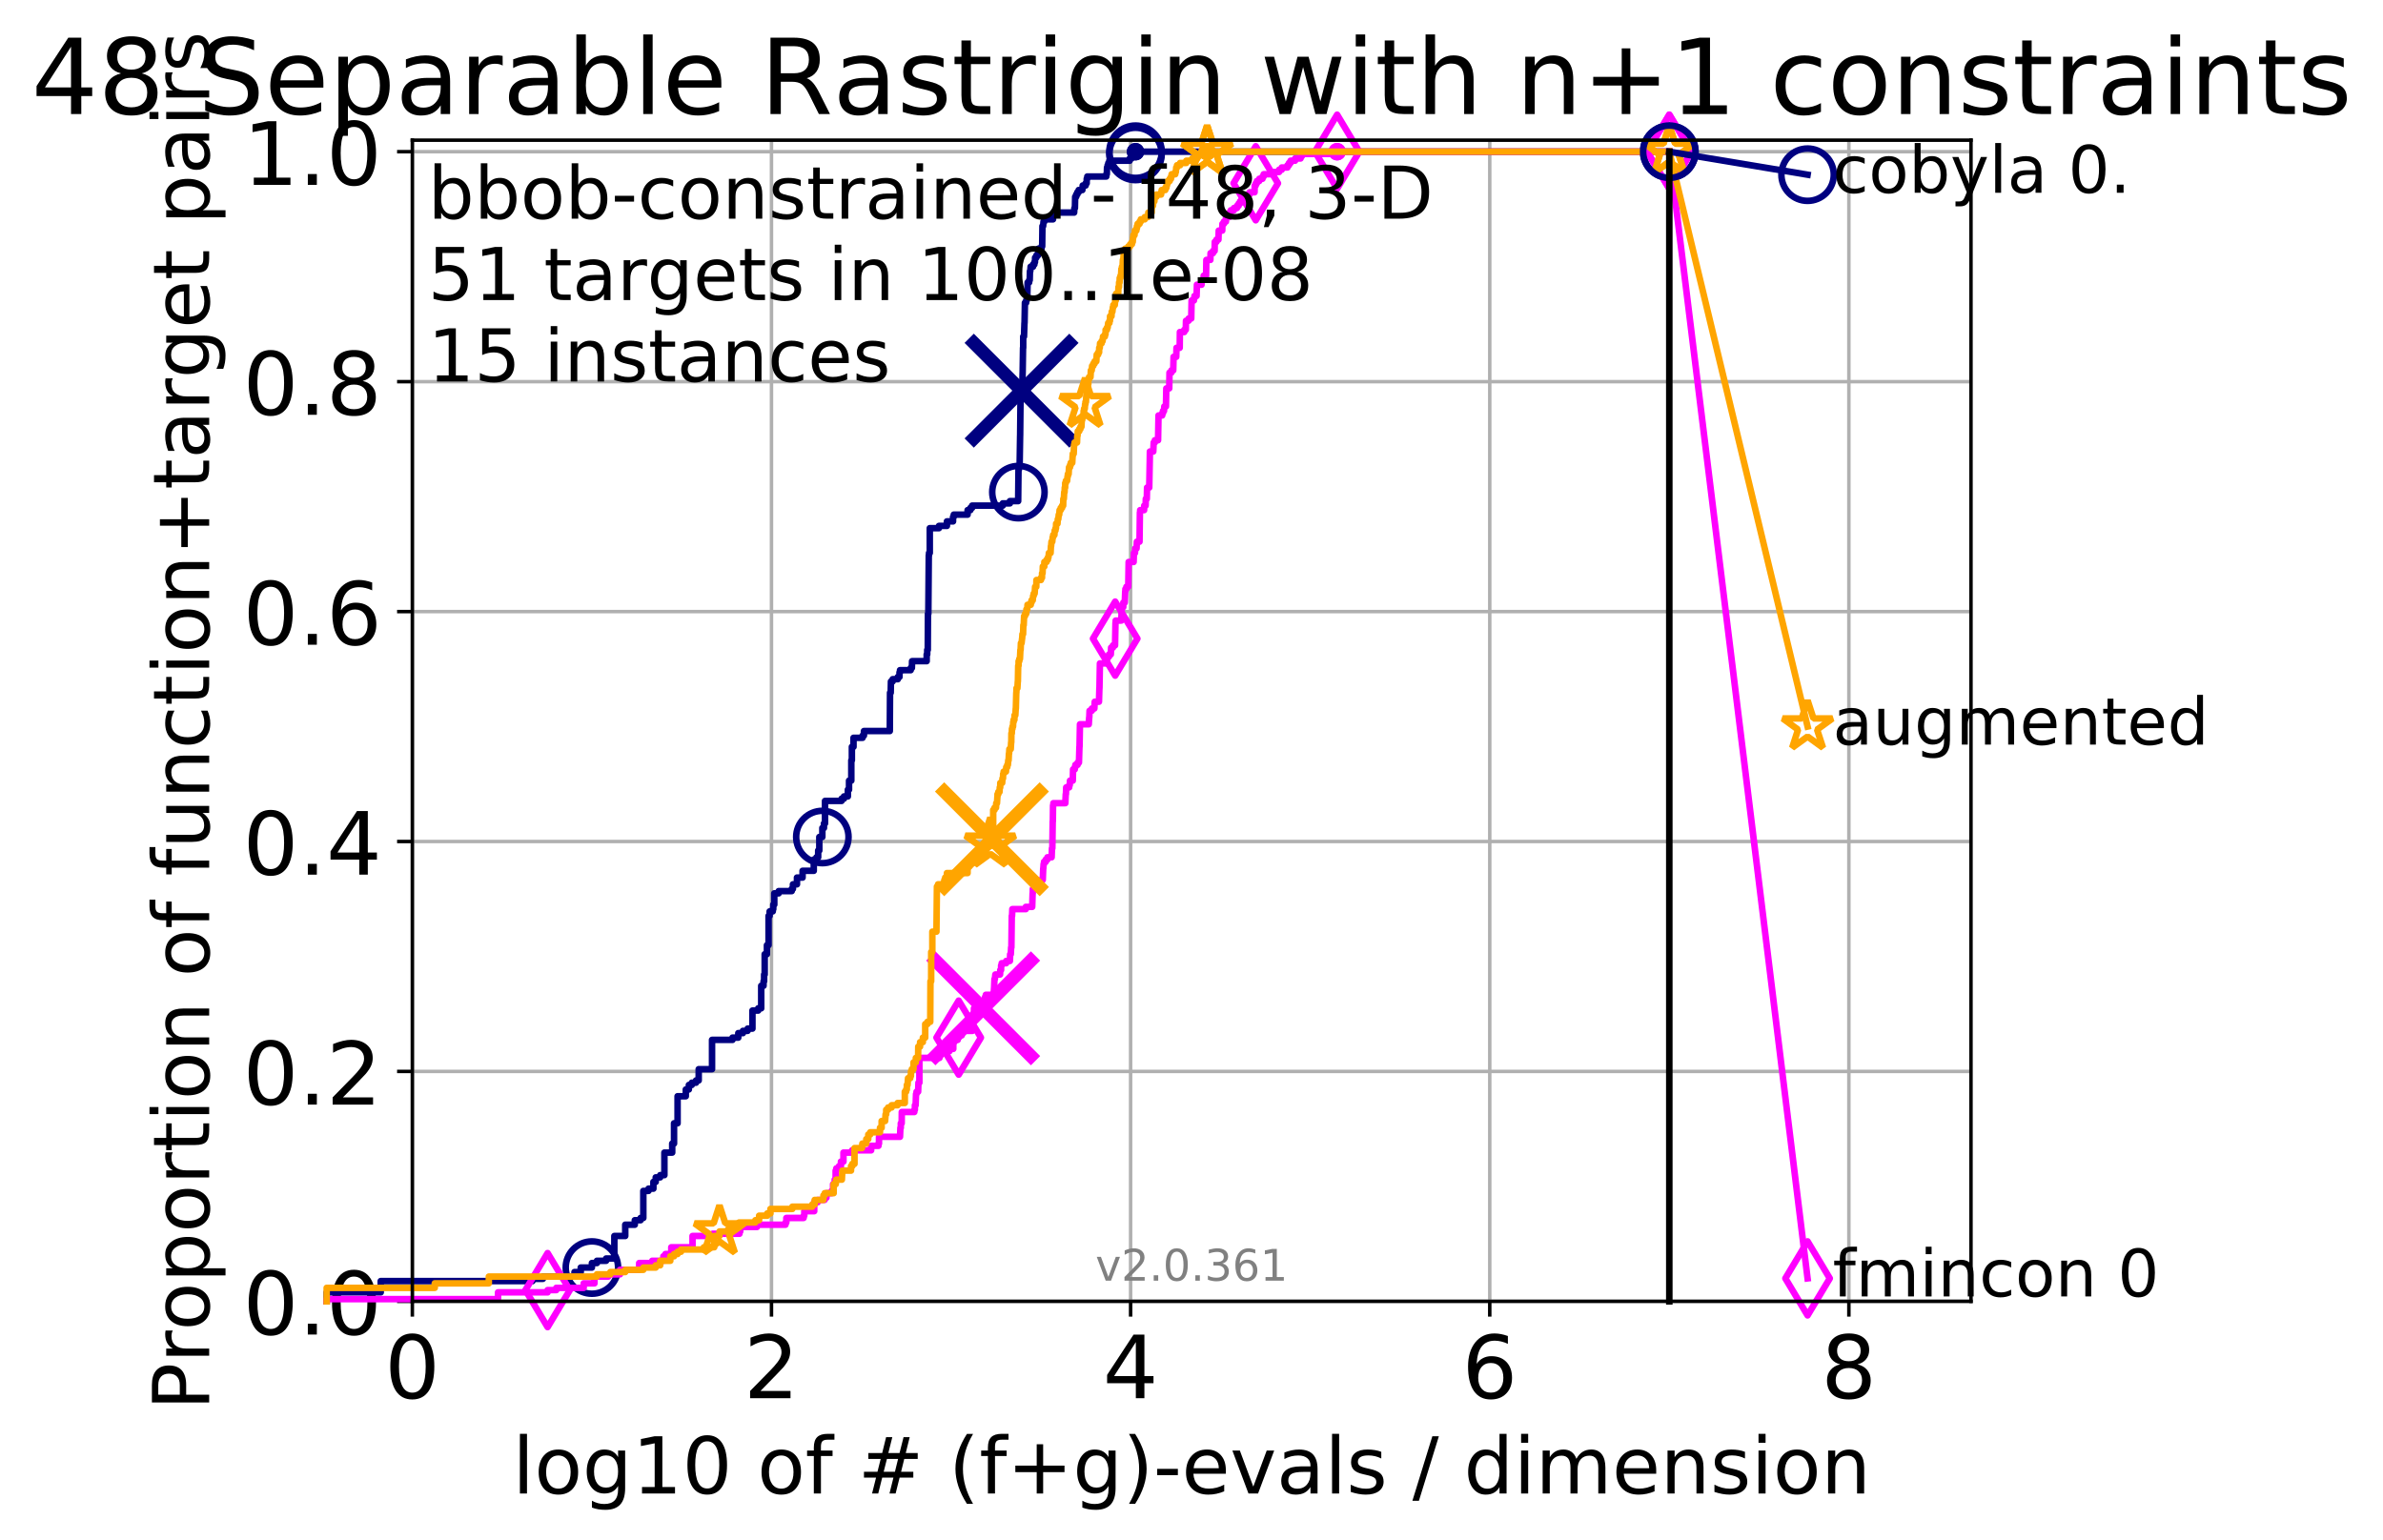 <?xml version="1.0" encoding="utf-8" standalone="no"?>
<!DOCTYPE svg PUBLIC "-//W3C//DTD SVG 1.1//EN"
  "http://www.w3.org/Graphics/SVG/1.1/DTD/svg11.dtd">
<!-- Created with matplotlib (http://matplotlib.org/) -->
<svg height="353pt" version="1.1" viewBox="0 0 546 353" width="546pt" xmlns="http://www.w3.org/2000/svg" xmlns:xlink="http://www.w3.org/1999/xlink">
 <defs>
  <style type="text/css">
*{stroke-linecap:butt;stroke-linejoin:round;}
  </style>
 </defs>
 <g id="figure_1">
  <g id="patch_1">
   <path d="M 0 353.222 
L 546.075 353.222 
L 546.075 0 
L 0 0 
z
" style="fill:#ffffff;"/>
  </g>
  <g id="axes_1">
   <g id="patch_2">
    <path d="M 94.478 298.245 
L 451.598 298.245 
L 451.598 32.133 
L 94.478 32.133 
z
" style="fill:#ffffff;"/>
   </g>
   <g id="matplotlib.axis_1">
    <g id="xtick_1">
     <g id="line2d_1">
      <path clip-path="url(#p3d5903e810)" d="M 94.478 298.245 
L 94.478 32.133 
" style="fill:none;stroke:#b0b0b0;stroke-linecap:square;stroke-width:0.8;"/>
     </g>
     <g id="line2d_2">
      <defs>
       <path d="M 0 0 
L 0 3.5 
" id="m13c977557d" style="stroke:#000000;stroke-width:0.8;"/>
      </defs>
      <g>
       <use style="stroke:#000000;stroke-width:0.8;" x="94.478" xlink:href="#m13c977557d" y="298.245"/>
      </g>
     </g>
     <g id="text_1">
      <!-- 0 -->
      <defs>
       <path d="M 31.781 66.406 
Q 24.172 66.406 20.328 58.906 
Q 16.5 51.422 16.5 36.375 
Q 16.5 21.391 20.328 13.891 
Q 24.172 6.391 31.781 6.391 
Q 39.453 6.391 43.281 13.891 
Q 47.125 21.391 47.125 36.375 
Q 47.125 51.422 43.281 58.906 
Q 39.453 66.406 31.781 66.406 
z
M 31.781 74.219 
Q 44.047 74.219 50.516 64.516 
Q 56.984 54.828 56.984 36.375 
Q 56.984 17.969 50.516 8.266 
Q 44.047 -1.422 31.781 -1.422 
Q 19.531 -1.422 13.062 8.266 
Q 6.594 17.969 6.594 36.375 
Q 6.594 54.828 13.062 64.516 
Q 19.531 74.219 31.781 74.219 
z
" id="DejaVuSans-30"/>
      </defs>
      <g transform="translate(88.115 320.442)scale(0.2 -0.2)">
       <use xlink:href="#DejaVuSans-30"/>
      </g>
     </g>
    </g>
    <g id="xtick_2">
     <g id="line2d_3">
      <path clip-path="url(#p3d5903e810)" d="M 176.763 298.245 
L 176.763 32.133 
" style="fill:none;stroke:#b0b0b0;stroke-linecap:square;stroke-width:0.8;"/>
     </g>
     <g id="line2d_4">
      <g>
       <use style="stroke:#000000;stroke-width:0.8;" x="176.763" xlink:href="#m13c977557d" y="298.245"/>
      </g>
     </g>
     <g id="text_2">
      <!-- 2 -->
      <defs>
       <path d="M 19.188 8.297 
L 53.609 8.297 
L 53.609 0 
L 7.328 0 
L 7.328 8.297 
Q 12.938 14.109 22.625 23.891 
Q 32.328 33.688 34.812 36.531 
Q 39.547 41.844 41.422 45.531 
Q 43.312 49.219 43.312 52.781 
Q 43.312 58.594 39.234 62.25 
Q 35.156 65.922 28.609 65.922 
Q 23.969 65.922 18.812 64.312 
Q 13.672 62.703 7.812 59.422 
L 7.812 69.391 
Q 13.766 71.781 18.938 73 
Q 24.125 74.219 28.422 74.219 
Q 39.75 74.219 46.484 68.547 
Q 53.219 62.891 53.219 53.422 
Q 53.219 48.922 51.531 44.891 
Q 49.859 40.875 45.406 35.406 
Q 44.188 33.984 37.641 27.219 
Q 31.109 20.453 19.188 8.297 
z
" id="DejaVuSans-32"/>
      </defs>
      <g transform="translate(170.401 320.442)scale(0.2 -0.2)">
       <use xlink:href="#DejaVuSans-32"/>
      </g>
     </g>
    </g>
    <g id="xtick_3">
     <g id="line2d_5">
      <path clip-path="url(#p3d5903e810)" d="M 259.049 298.245 
L 259.049 32.133 
" style="fill:none;stroke:#b0b0b0;stroke-linecap:square;stroke-width:0.8;"/>
     </g>
     <g id="line2d_6">
      <g>
       <use style="stroke:#000000;stroke-width:0.8;" x="259.049" xlink:href="#m13c977557d" y="298.245"/>
      </g>
     </g>
     <g id="text_3">
      <!-- 4 -->
      <defs>
       <path d="M 37.797 64.312 
L 12.891 25.391 
L 37.797 25.391 
z
M 35.203 72.906 
L 47.609 72.906 
L 47.609 25.391 
L 58.016 25.391 
L 58.016 17.188 
L 47.609 17.188 
L 47.609 0 
L 37.797 0 
L 37.797 17.188 
L 4.891 17.188 
L 4.891 26.703 
z
" id="DejaVuSans-34"/>
      </defs>
      <g transform="translate(252.686 320.442)scale(0.2 -0.2)">
       <use xlink:href="#DejaVuSans-34"/>
      </g>
     </g>
    </g>
    <g id="xtick_4">
     <g id="line2d_7">
      <path clip-path="url(#p3d5903e810)" d="M 341.335 298.245 
L 341.335 32.133 
" style="fill:none;stroke:#b0b0b0;stroke-linecap:square;stroke-width:0.8;"/>
     </g>
     <g id="line2d_8">
      <g>
       <use style="stroke:#000000;stroke-width:0.8;" x="341.335" xlink:href="#m13c977557d" y="298.245"/>
      </g>
     </g>
     <g id="text_4">
      <!-- 6 -->
      <defs>
       <path d="M 33.016 40.375 
Q 26.375 40.375 22.484 35.828 
Q 18.609 31.297 18.609 23.391 
Q 18.609 15.531 22.484 10.953 
Q 26.375 6.391 33.016 6.391 
Q 39.656 6.391 43.531 10.953 
Q 47.406 15.531 47.406 23.391 
Q 47.406 31.297 43.531 35.828 
Q 39.656 40.375 33.016 40.375 
z
M 52.594 71.297 
L 52.594 62.312 
Q 48.875 64.062 45.094 64.984 
Q 41.312 65.922 37.594 65.922 
Q 27.828 65.922 22.672 59.328 
Q 17.531 52.734 16.797 39.406 
Q 19.672 43.656 24.016 45.922 
Q 28.375 48.188 33.594 48.188 
Q 44.578 48.188 50.953 41.516 
Q 57.328 34.859 57.328 23.391 
Q 57.328 12.156 50.688 5.359 
Q 44.047 -1.422 33.016 -1.422 
Q 20.359 -1.422 13.672 8.266 
Q 6.984 17.969 6.984 36.375 
Q 6.984 53.656 15.188 63.938 
Q 23.391 74.219 37.203 74.219 
Q 40.922 74.219 44.703 73.484 
Q 48.484 72.75 52.594 71.297 
z
" id="DejaVuSans-36"/>
      </defs>
      <g transform="translate(334.972 320.442)scale(0.2 -0.2)">
       <use xlink:href="#DejaVuSans-36"/>
      </g>
     </g>
    </g>
    <g id="xtick_5">
     <g id="line2d_9">
      <path clip-path="url(#p3d5903e810)" d="M 423.62 298.245 
L 423.62 32.133 
" style="fill:none;stroke:#b0b0b0;stroke-linecap:square;stroke-width:0.8;"/>
     </g>
     <g id="line2d_10">
      <g>
       <use style="stroke:#000000;stroke-width:0.8;" x="423.62" xlink:href="#m13c977557d" y="298.245"/>
      </g>
     </g>
     <g id="text_5">
      <!-- 8 -->
      <defs>
       <path d="M 31.781 34.625 
Q 24.75 34.625 20.719 30.859 
Q 16.703 27.094 16.703 20.516 
Q 16.703 13.922 20.719 10.156 
Q 24.75 6.391 31.781 6.391 
Q 38.812 6.391 42.859 10.172 
Q 46.922 13.969 46.922 20.516 
Q 46.922 27.094 42.891 30.859 
Q 38.875 34.625 31.781 34.625 
z
M 21.922 38.812 
Q 15.578 40.375 12.031 44.719 
Q 8.5 49.078 8.5 55.328 
Q 8.5 64.062 14.719 69.141 
Q 20.953 74.219 31.781 74.219 
Q 42.672 74.219 48.875 69.141 
Q 55.078 64.062 55.078 55.328 
Q 55.078 49.078 51.531 44.719 
Q 48 40.375 41.703 38.812 
Q 48.828 37.156 52.797 32.312 
Q 56.781 27.484 56.781 20.516 
Q 56.781 9.906 50.312 4.234 
Q 43.844 -1.422 31.781 -1.422 
Q 19.734 -1.422 13.25 4.234 
Q 6.781 9.906 6.781 20.516 
Q 6.781 27.484 10.781 32.312 
Q 14.797 37.156 21.922 38.812 
z
M 18.312 54.391 
Q 18.312 48.734 21.844 45.562 
Q 25.391 42.391 31.781 42.391 
Q 38.141 42.391 41.719 45.562 
Q 45.312 48.734 45.312 54.391 
Q 45.312 60.062 41.719 63.234 
Q 38.141 66.406 31.781 66.406 
Q 25.391 66.406 21.844 63.234 
Q 18.312 60.062 18.312 54.391 
z
" id="DejaVuSans-38"/>
      </defs>
      <g transform="translate(417.258 320.442)scale(0.2 -0.2)">
       <use xlink:href="#DejaVuSans-38"/>
      </g>
     </g>
    </g>
    <g id="text_6">
     <!-- log10 of # (f+g)-evals / dimension -->
     <defs>
      <path d="M 9.422 75.984 
L 18.406 75.984 
L 18.406 0 
L 9.422 0 
z
" id="DejaVuSans-6c"/>
      <path d="M 30.609 48.391 
Q 23.391 48.391 19.188 42.75 
Q 14.984 37.109 14.984 27.297 
Q 14.984 17.484 19.156 11.844 
Q 23.344 6.203 30.609 6.203 
Q 37.797 6.203 41.984 11.859 
Q 46.188 17.531 46.188 27.297 
Q 46.188 37.016 41.984 42.703 
Q 37.797 48.391 30.609 48.391 
z
M 30.609 56 
Q 42.328 56 49.016 48.375 
Q 55.719 40.766 55.719 27.297 
Q 55.719 13.875 49.016 6.219 
Q 42.328 -1.422 30.609 -1.422 
Q 18.844 -1.422 12.172 6.219 
Q 5.516 13.875 5.516 27.297 
Q 5.516 40.766 12.172 48.375 
Q 18.844 56 30.609 56 
z
" id="DejaVuSans-6f"/>
      <path d="M 45.406 27.984 
Q 45.406 37.75 41.375 43.109 
Q 37.359 48.484 30.078 48.484 
Q 22.859 48.484 18.828 43.109 
Q 14.797 37.75 14.797 27.984 
Q 14.797 18.266 18.828 12.891 
Q 22.859 7.516 30.078 7.516 
Q 37.359 7.516 41.375 12.891 
Q 45.406 18.266 45.406 27.984 
z
M 54.391 6.781 
Q 54.391 -7.172 48.188 -13.984 
Q 42 -20.797 29.203 -20.797 
Q 24.469 -20.797 20.266 -20.094 
Q 16.062 -19.391 12.109 -17.922 
L 12.109 -9.188 
Q 16.062 -11.328 19.922 -12.344 
Q 23.781 -13.375 27.781 -13.375 
Q 36.625 -13.375 41.016 -8.766 
Q 45.406 -4.156 45.406 5.172 
L 45.406 9.625 
Q 42.625 4.781 38.281 2.391 
Q 33.938 0 27.875 0 
Q 17.828 0 11.672 7.656 
Q 5.516 15.328 5.516 27.984 
Q 5.516 40.672 11.672 48.328 
Q 17.828 56 27.875 56 
Q 33.938 56 38.281 53.609 
Q 42.625 51.219 45.406 46.391 
L 45.406 54.688 
L 54.391 54.688 
z
" id="DejaVuSans-67"/>
      <path d="M 12.406 8.297 
L 28.516 8.297 
L 28.516 63.922 
L 10.984 60.406 
L 10.984 69.391 
L 28.422 72.906 
L 38.281 72.906 
L 38.281 8.297 
L 54.391 8.297 
L 54.391 0 
L 12.406 0 
z
" id="DejaVuSans-31"/>
      <path id="DejaVuSans-20"/>
      <path d="M 37.109 75.984 
L 37.109 68.5 
L 28.516 68.5 
Q 23.688 68.5 21.797 66.547 
Q 19.922 64.594 19.922 59.516 
L 19.922 54.688 
L 34.719 54.688 
L 34.719 47.703 
L 19.922 47.703 
L 19.922 0 
L 10.891 0 
L 10.891 47.703 
L 2.297 47.703 
L 2.297 54.688 
L 10.891 54.688 
L 10.891 58.5 
Q 10.891 67.625 15.141 71.797 
Q 19.391 75.984 28.609 75.984 
z
" id="DejaVuSans-66"/>
      <path d="M 51.125 44 
L 36.922 44 
L 32.812 27.688 
L 47.125 27.688 
z
M 43.797 71.781 
L 38.719 51.516 
L 52.984 51.516 
L 58.109 71.781 
L 65.922 71.781 
L 60.891 51.516 
L 76.125 51.516 
L 76.125 44 
L 58.984 44 
L 54.984 27.688 
L 70.516 27.688 
L 70.516 20.219 
L 53.078 20.219 
L 48 0 
L 40.188 0 
L 45.219 20.219 
L 30.906 20.219 
L 25.875 0 
L 18.016 0 
L 23.094 20.219 
L 7.719 20.219 
L 7.719 27.688 
L 24.906 27.688 
L 29 44 
L 13.281 44 
L 13.281 51.516 
L 30.906 51.516 
L 35.891 71.781 
z
" id="DejaVuSans-23"/>
      <path d="M 31 75.875 
Q 24.469 64.656 21.281 53.656 
Q 18.109 42.672 18.109 31.391 
Q 18.109 20.125 21.312 9.062 
Q 24.516 -2 31 -13.188 
L 23.188 -13.188 
Q 15.875 -1.703 12.234 9.375 
Q 8.594 20.453 8.594 31.391 
Q 8.594 42.281 12.203 53.312 
Q 15.828 64.359 23.188 75.875 
z
" id="DejaVuSans-28"/>
      <path d="M 46 62.703 
L 46 35.5 
L 73.188 35.5 
L 73.188 27.203 
L 46 27.203 
L 46 0 
L 37.797 0 
L 37.797 27.203 
L 10.594 27.203 
L 10.594 35.5 
L 37.797 35.5 
L 37.797 62.703 
z
" id="DejaVuSans-2b"/>
      <path d="M 8.016 75.875 
L 15.828 75.875 
Q 23.141 64.359 26.781 53.312 
Q 30.422 42.281 30.422 31.391 
Q 30.422 20.453 26.781 9.375 
Q 23.141 -1.703 15.828 -13.188 
L 8.016 -13.188 
Q 14.5 -2 17.703 9.062 
Q 20.906 20.125 20.906 31.391 
Q 20.906 42.672 17.703 53.656 
Q 14.5 64.656 8.016 75.875 
z
" id="DejaVuSans-29"/>
      <path d="M 4.891 31.391 
L 31.203 31.391 
L 31.203 23.391 
L 4.891 23.391 
z
" id="DejaVuSans-2d"/>
      <path d="M 56.203 29.594 
L 56.203 25.203 
L 14.891 25.203 
Q 15.484 15.922 20.484 11.062 
Q 25.484 6.203 34.422 6.203 
Q 39.594 6.203 44.453 7.469 
Q 49.312 8.734 54.109 11.281 
L 54.109 2.781 
Q 49.266 0.734 44.188 -0.344 
Q 39.109 -1.422 33.891 -1.422 
Q 20.797 -1.422 13.156 6.188 
Q 5.516 13.812 5.516 26.812 
Q 5.516 40.234 12.766 48.109 
Q 20.016 56 32.328 56 
Q 43.359 56 49.781 48.891 
Q 56.203 41.797 56.203 29.594 
z
M 47.219 32.234 
Q 47.125 39.594 43.094 43.984 
Q 39.062 48.391 32.422 48.391 
Q 24.906 48.391 20.391 44.141 
Q 15.875 39.891 15.188 32.172 
z
" id="DejaVuSans-65"/>
      <path d="M 2.984 54.688 
L 12.5 54.688 
L 29.594 8.797 
L 46.688 54.688 
L 56.203 54.688 
L 35.688 0 
L 23.484 0 
z
" id="DejaVuSans-76"/>
      <path d="M 34.281 27.484 
Q 23.391 27.484 19.188 25 
Q 14.984 22.516 14.984 16.5 
Q 14.984 11.719 18.141 8.906 
Q 21.297 6.109 26.703 6.109 
Q 34.188 6.109 38.703 11.406 
Q 43.219 16.703 43.219 25.484 
L 43.219 27.484 
z
M 52.203 31.203 
L 52.203 0 
L 43.219 0 
L 43.219 8.297 
Q 40.141 3.328 35.547 0.953 
Q 30.953 -1.422 24.312 -1.422 
Q 15.922 -1.422 10.953 3.297 
Q 6 8.016 6 15.922 
Q 6 25.141 12.172 29.828 
Q 18.359 34.516 30.609 34.516 
L 43.219 34.516 
L 43.219 35.406 
Q 43.219 41.609 39.141 45 
Q 35.062 48.391 27.688 48.391 
Q 23 48.391 18.547 47.266 
Q 14.109 46.141 10.016 43.891 
L 10.016 52.203 
Q 14.938 54.109 19.578 55.047 
Q 24.219 56 28.609 56 
Q 40.484 56 46.344 49.844 
Q 52.203 43.703 52.203 31.203 
z
" id="DejaVuSans-61"/>
      <path d="M 44.281 53.078 
L 44.281 44.578 
Q 40.484 46.531 36.375 47.5 
Q 32.281 48.484 27.875 48.484 
Q 21.188 48.484 17.844 46.438 
Q 14.5 44.391 14.5 40.281 
Q 14.5 37.156 16.891 35.375 
Q 19.281 33.594 26.516 31.984 
L 29.594 31.297 
Q 39.156 29.25 43.188 25.516 
Q 47.219 21.781 47.219 15.094 
Q 47.219 7.469 41.188 3.016 
Q 35.156 -1.422 24.609 -1.422 
Q 20.219 -1.422 15.453 -0.562 
Q 10.688 0.297 5.422 2 
L 5.422 11.281 
Q 10.406 8.688 15.234 7.391 
Q 20.062 6.109 24.812 6.109 
Q 31.156 6.109 34.562 8.281 
Q 37.984 10.453 37.984 14.406 
Q 37.984 18.062 35.516 20.016 
Q 33.062 21.969 24.703 23.781 
L 21.578 24.516 
Q 13.234 26.266 9.516 29.906 
Q 5.812 33.547 5.812 39.891 
Q 5.812 47.609 11.281 51.797 
Q 16.75 56 26.812 56 
Q 31.781 56 36.172 55.266 
Q 40.578 54.547 44.281 53.078 
z
" id="DejaVuSans-73"/>
      <path d="M 25.391 72.906 
L 33.688 72.906 
L 8.297 -9.281 
L 0 -9.281 
z
" id="DejaVuSans-2f"/>
      <path d="M 45.406 46.391 
L 45.406 75.984 
L 54.391 75.984 
L 54.391 0 
L 45.406 0 
L 45.406 8.203 
Q 42.578 3.328 38.25 0.953 
Q 33.938 -1.422 27.875 -1.422 
Q 17.969 -1.422 11.734 6.484 
Q 5.516 14.406 5.516 27.297 
Q 5.516 40.188 11.734 48.094 
Q 17.969 56 27.875 56 
Q 33.938 56 38.25 53.625 
Q 42.578 51.266 45.406 46.391 
z
M 14.797 27.297 
Q 14.797 17.391 18.875 11.75 
Q 22.953 6.109 30.078 6.109 
Q 37.203 6.109 41.297 11.75 
Q 45.406 17.391 45.406 27.297 
Q 45.406 37.203 41.297 42.844 
Q 37.203 48.484 30.078 48.484 
Q 22.953 48.484 18.875 42.844 
Q 14.797 37.203 14.797 27.297 
z
" id="DejaVuSans-64"/>
      <path d="M 9.422 54.688 
L 18.406 54.688 
L 18.406 0 
L 9.422 0 
z
M 9.422 75.984 
L 18.406 75.984 
L 18.406 64.594 
L 9.422 64.594 
z
" id="DejaVuSans-69"/>
      <path d="M 52 44.188 
Q 55.375 50.25 60.062 53.125 
Q 64.75 56 71.094 56 
Q 79.641 56 84.281 50.016 
Q 88.922 44.047 88.922 33.016 
L 88.922 0 
L 79.891 0 
L 79.891 32.719 
Q 79.891 40.578 77.094 44.375 
Q 74.312 48.188 68.609 48.188 
Q 61.625 48.188 57.562 43.547 
Q 53.516 38.922 53.516 30.906 
L 53.516 0 
L 44.484 0 
L 44.484 32.719 
Q 44.484 40.625 41.703 44.406 
Q 38.922 48.188 33.109 48.188 
Q 26.219 48.188 22.156 43.531 
Q 18.109 38.875 18.109 30.906 
L 18.109 0 
L 9.078 0 
L 9.078 54.688 
L 18.109 54.688 
L 18.109 46.188 
Q 21.188 51.219 25.484 53.609 
Q 29.781 56 35.688 56 
Q 41.656 56 45.828 52.969 
Q 50 49.953 52 44.188 
z
" id="DejaVuSans-6d"/>
      <path d="M 54.891 33.016 
L 54.891 0 
L 45.906 0 
L 45.906 32.719 
Q 45.906 40.484 42.875 44.328 
Q 39.844 48.188 33.797 48.188 
Q 26.516 48.188 22.312 43.547 
Q 18.109 38.922 18.109 30.906 
L 18.109 0 
L 9.078 0 
L 9.078 54.688 
L 18.109 54.688 
L 18.109 46.188 
Q 21.344 51.125 25.703 53.562 
Q 30.078 56 35.797 56 
Q 45.219 56 50.047 50.172 
Q 54.891 44.344 54.891 33.016 
z
" id="DejaVuSans-6e"/>
     </defs>
     <g transform="translate(117.43 342.279)scale(0.18 -0.18)">
      <use xlink:href="#DejaVuSans-6c"/>
      <use x="27.783" xlink:href="#DejaVuSans-6f"/>
      <use x="88.965" xlink:href="#DejaVuSans-67"/>
      <use x="152.441" xlink:href="#DejaVuSans-31"/>
      <use x="216.064" xlink:href="#DejaVuSans-30"/>
      <use x="279.688" xlink:href="#DejaVuSans-20"/>
      <use x="311.475" xlink:href="#DejaVuSans-6f"/>
      <use x="372.656" xlink:href="#DejaVuSans-66"/>
      <use x="407.861" xlink:href="#DejaVuSans-20"/>
      <use x="439.648" xlink:href="#DejaVuSans-23"/>
      <use x="523.438" xlink:href="#DejaVuSans-20"/>
      <use x="555.225" xlink:href="#DejaVuSans-28"/>
      <use x="594.238" xlink:href="#DejaVuSans-66"/>
      <use x="629.443" xlink:href="#DejaVuSans-2b"/>
      <use x="713.232" xlink:href="#DejaVuSans-67"/>
      <use x="776.709" xlink:href="#DejaVuSans-29"/>
      <use x="815.723" xlink:href="#DejaVuSans-2d"/>
      <use x="851.807" xlink:href="#DejaVuSans-65"/>
      <use x="913.33" xlink:href="#DejaVuSans-76"/>
      <use x="972.51" xlink:href="#DejaVuSans-61"/>
      <use x="1033.789" xlink:href="#DejaVuSans-6c"/>
      <use x="1061.572" xlink:href="#DejaVuSans-73"/>
      <use x="1113.672" xlink:href="#DejaVuSans-20"/>
      <use x="1145.459" xlink:href="#DejaVuSans-2f"/>
      <use x="1179.15" xlink:href="#DejaVuSans-20"/>
      <use x="1210.938" xlink:href="#DejaVuSans-64"/>
      <use x="1274.414" xlink:href="#DejaVuSans-69"/>
      <use x="1302.197" xlink:href="#DejaVuSans-6d"/>
      <use x="1399.609" xlink:href="#DejaVuSans-65"/>
      <use x="1461.133" xlink:href="#DejaVuSans-6e"/>
      <use x="1524.512" xlink:href="#DejaVuSans-73"/>
      <use x="1576.611" xlink:href="#DejaVuSans-69"/>
      <use x="1604.395" xlink:href="#DejaVuSans-6f"/>
      <use x="1665.576" xlink:href="#DejaVuSans-6e"/>
     </g>
    </g>
   </g>
   <g id="matplotlib.axis_2">
    <g id="ytick_1">
     <g id="line2d_11">
      <path clip-path="url(#p3d5903e810)" d="M 94.478 298.245 
L 451.598 298.245 
" style="fill:none;stroke:#b0b0b0;stroke-linecap:square;stroke-width:0.8;"/>
     </g>
     <g id="line2d_12">
      <defs>
       <path d="M 0 0 
L -3.5 0 
" id="m7851789c1a" style="stroke:#000000;stroke-width:0.8;"/>
      </defs>
      <g>
       <use style="stroke:#000000;stroke-width:0.8;" x="94.478" xlink:href="#m7851789c1a" y="298.245"/>
      </g>
     </g>
     <g id="text_7">
      <!-- 0.0 -->
      <defs>
       <path d="M 10.688 12.406 
L 21 12.406 
L 21 0 
L 10.688 0 
z
" id="DejaVuSans-2e"/>
      </defs>
      <g transform="translate(55.671 305.844)scale(0.2 -0.2)">
       <use xlink:href="#DejaVuSans-30"/>
       <use x="63.623" xlink:href="#DejaVuSans-2e"/>
       <use x="95.41" xlink:href="#DejaVuSans-30"/>
      </g>
     </g>
    </g>
    <g id="ytick_2">
     <g id="line2d_13">
      <path clip-path="url(#p3d5903e810)" d="M 94.478 245.55 
L 451.598 245.55 
" style="fill:none;stroke:#b0b0b0;stroke-linecap:square;stroke-width:0.8;"/>
     </g>
     <g id="line2d_14">
      <g>
       <use style="stroke:#000000;stroke-width:0.8;" x="94.478" xlink:href="#m7851789c1a" y="245.55"/>
      </g>
     </g>
     <g id="text_8">
      <!-- 0.2 -->
      <g transform="translate(55.671 253.148)scale(0.2 -0.2)">
       <use xlink:href="#DejaVuSans-30"/>
       <use x="63.623" xlink:href="#DejaVuSans-2e"/>
       <use x="95.41" xlink:href="#DejaVuSans-32"/>
      </g>
     </g>
    </g>
    <g id="ytick_3">
     <g id="line2d_15">
      <path clip-path="url(#p3d5903e810)" d="M 94.478 192.854 
L 451.598 192.854 
" style="fill:none;stroke:#b0b0b0;stroke-linecap:square;stroke-width:0.8;"/>
     </g>
     <g id="line2d_16">
      <g>
       <use style="stroke:#000000;stroke-width:0.8;" x="94.478" xlink:href="#m7851789c1a" y="192.854"/>
      </g>
     </g>
     <g id="text_9">
      <!-- 0.4 -->
      <g transform="translate(55.671 200.453)scale(0.2 -0.2)">
       <use xlink:href="#DejaVuSans-30"/>
       <use x="63.623" xlink:href="#DejaVuSans-2e"/>
       <use x="95.41" xlink:href="#DejaVuSans-34"/>
      </g>
     </g>
    </g>
    <g id="ytick_4">
     <g id="line2d_17">
      <path clip-path="url(#p3d5903e810)" d="M 94.478 140.159 
L 451.598 140.159 
" style="fill:none;stroke:#b0b0b0;stroke-linecap:square;stroke-width:0.8;"/>
     </g>
     <g id="line2d_18">
      <g>
       <use style="stroke:#000000;stroke-width:0.8;" x="94.478" xlink:href="#m7851789c1a" y="140.159"/>
      </g>
     </g>
     <g id="text_10">
      <!-- 0.6 -->
      <g transform="translate(55.671 147.757)scale(0.2 -0.2)">
       <use xlink:href="#DejaVuSans-30"/>
       <use x="63.623" xlink:href="#DejaVuSans-2e"/>
       <use x="95.41" xlink:href="#DejaVuSans-36"/>
      </g>
     </g>
    </g>
    <g id="ytick_5">
     <g id="line2d_19">
      <path clip-path="url(#p3d5903e810)" d="M 94.478 87.464 
L 451.598 87.464 
" style="fill:none;stroke:#b0b0b0;stroke-linecap:square;stroke-width:0.8;"/>
     </g>
     <g id="line2d_20">
      <g>
       <use style="stroke:#000000;stroke-width:0.8;" x="94.478" xlink:href="#m7851789c1a" y="87.464"/>
      </g>
     </g>
     <g id="text_11">
      <!-- 0.8 -->
      <g transform="translate(55.671 95.062)scale(0.2 -0.2)">
       <use xlink:href="#DejaVuSans-30"/>
       <use x="63.623" xlink:href="#DejaVuSans-2e"/>
       <use x="95.41" xlink:href="#DejaVuSans-38"/>
      </g>
     </g>
    </g>
    <g id="ytick_6">
     <g id="line2d_21">
      <path clip-path="url(#p3d5903e810)" d="M 94.478 34.768 
L 451.598 34.768 
" style="fill:none;stroke:#b0b0b0;stroke-linecap:square;stroke-width:0.8;"/>
     </g>
     <g id="line2d_22">
      <g>
       <use style="stroke:#000000;stroke-width:0.8;" x="94.478" xlink:href="#m7851789c1a" y="34.768"/>
      </g>
     </g>
     <g id="text_12">
      <!-- 1.0 -->
      <g transform="translate(55.671 42.367)scale(0.2 -0.2)">
       <use xlink:href="#DejaVuSans-31"/>
       <use x="63.623" xlink:href="#DejaVuSans-2e"/>
       <use x="95.41" xlink:href="#DejaVuSans-30"/>
      </g>
     </g>
    </g>
    <g id="text_13">
     <!-- Proportion of function+target pairs -->
     <defs>
      <path d="M 19.672 64.797 
L 19.672 37.406 
L 32.078 37.406 
Q 38.969 37.406 42.719 40.969 
Q 46.484 44.531 46.484 51.125 
Q 46.484 57.672 42.719 61.234 
Q 38.969 64.797 32.078 64.797 
z
M 9.812 72.906 
L 32.078 72.906 
Q 44.344 72.906 50.609 67.359 
Q 56.891 61.812 56.891 51.125 
Q 56.891 40.328 50.609 34.812 
Q 44.344 29.297 32.078 29.297 
L 19.672 29.297 
L 19.672 0 
L 9.812 0 
z
" id="DejaVuSans-50"/>
      <path d="M 41.109 46.297 
Q 39.594 47.172 37.812 47.578 
Q 36.031 48 33.891 48 
Q 26.266 48 22.188 43.047 
Q 18.109 38.094 18.109 28.812 
L 18.109 0 
L 9.078 0 
L 9.078 54.688 
L 18.109 54.688 
L 18.109 46.188 
Q 20.953 51.172 25.484 53.578 
Q 30.031 56 36.531 56 
Q 37.453 56 38.578 55.875 
Q 39.703 55.766 41.062 55.516 
z
" id="DejaVuSans-72"/>
      <path d="M 18.109 8.203 
L 18.109 -20.797 
L 9.078 -20.797 
L 9.078 54.688 
L 18.109 54.688 
L 18.109 46.391 
Q 20.953 51.266 25.266 53.625 
Q 29.594 56 35.594 56 
Q 45.562 56 51.781 48.094 
Q 58.016 40.188 58.016 27.297 
Q 58.016 14.406 51.781 6.484 
Q 45.562 -1.422 35.594 -1.422 
Q 29.594 -1.422 25.266 0.953 
Q 20.953 3.328 18.109 8.203 
z
M 48.688 27.297 
Q 48.688 37.203 44.609 42.844 
Q 40.531 48.484 33.406 48.484 
Q 26.266 48.484 22.188 42.844 
Q 18.109 37.203 18.109 27.297 
Q 18.109 17.391 22.188 11.75 
Q 26.266 6.109 33.406 6.109 
Q 40.531 6.109 44.609 11.75 
Q 48.688 17.391 48.688 27.297 
z
" id="DejaVuSans-70"/>
      <path d="M 18.312 70.219 
L 18.312 54.688 
L 36.812 54.688 
L 36.812 47.703 
L 18.312 47.703 
L 18.312 18.016 
Q 18.312 11.328 20.141 9.422 
Q 21.969 7.516 27.594 7.516 
L 36.812 7.516 
L 36.812 0 
L 27.594 0 
Q 17.188 0 13.234 3.875 
Q 9.281 7.766 9.281 18.016 
L 9.281 47.703 
L 2.688 47.703 
L 2.688 54.688 
L 9.281 54.688 
L 9.281 70.219 
z
" id="DejaVuSans-74"/>
      <path d="M 8.5 21.578 
L 8.5 54.688 
L 17.484 54.688 
L 17.484 21.922 
Q 17.484 14.156 20.5 10.266 
Q 23.531 6.391 29.594 6.391 
Q 36.859 6.391 41.078 11.031 
Q 45.312 15.672 45.312 23.688 
L 45.312 54.688 
L 54.297 54.688 
L 54.297 0 
L 45.312 0 
L 45.312 8.406 
Q 42.047 3.422 37.719 1 
Q 33.406 -1.422 27.688 -1.422 
Q 18.266 -1.422 13.375 4.438 
Q 8.5 10.297 8.5 21.578 
z
M 31.109 56 
z
" id="DejaVuSans-75"/>
      <path d="M 48.781 52.594 
L 48.781 44.188 
Q 44.969 46.297 41.141 47.344 
Q 37.312 48.391 33.406 48.391 
Q 24.656 48.391 19.812 42.844 
Q 14.984 37.312 14.984 27.297 
Q 14.984 17.281 19.812 11.734 
Q 24.656 6.203 33.406 6.203 
Q 37.312 6.203 41.141 7.25 
Q 44.969 8.297 48.781 10.406 
L 48.781 2.094 
Q 45.016 0.344 40.984 -0.531 
Q 36.969 -1.422 32.422 -1.422 
Q 20.062 -1.422 12.781 6.344 
Q 5.516 14.109 5.516 27.297 
Q 5.516 40.672 12.859 48.328 
Q 20.219 56 33.016 56 
Q 37.156 56 41.109 55.141 
Q 45.062 54.297 48.781 52.594 
z
" id="DejaVuSans-63"/>
     </defs>
     <g transform="translate(47.928 323.179)rotate(-90)scale(0.18 -0.18)">
      <use xlink:href="#DejaVuSans-50"/>
      <use x="60.287" xlink:href="#DejaVuSans-72"/>
      <use x="101.369" xlink:href="#DejaVuSans-6f"/>
      <use x="162.551" xlink:href="#DejaVuSans-70"/>
      <use x="226.027" xlink:href="#DejaVuSans-6f"/>
      <use x="287.209" xlink:href="#DejaVuSans-72"/>
      <use x="328.322" xlink:href="#DejaVuSans-74"/>
      <use x="367.531" xlink:href="#DejaVuSans-69"/>
      <use x="395.314" xlink:href="#DejaVuSans-6f"/>
      <use x="456.496" xlink:href="#DejaVuSans-6e"/>
      <use x="519.875" xlink:href="#DejaVuSans-20"/>
      <use x="551.662" xlink:href="#DejaVuSans-6f"/>
      <use x="612.844" xlink:href="#DejaVuSans-66"/>
      <use x="648.049" xlink:href="#DejaVuSans-20"/>
      <use x="679.836" xlink:href="#DejaVuSans-66"/>
      <use x="715.041" xlink:href="#DejaVuSans-75"/>
      <use x="778.42" xlink:href="#DejaVuSans-6e"/>
      <use x="841.799" xlink:href="#DejaVuSans-63"/>
      <use x="896.779" xlink:href="#DejaVuSans-74"/>
      <use x="935.988" xlink:href="#DejaVuSans-69"/>
      <use x="963.771" xlink:href="#DejaVuSans-6f"/>
      <use x="1024.953" xlink:href="#DejaVuSans-6e"/>
      <use x="1088.332" xlink:href="#DejaVuSans-2b"/>
      <use x="1172.121" xlink:href="#DejaVuSans-74"/>
      <use x="1211.33" xlink:href="#DejaVuSans-61"/>
      <use x="1272.609" xlink:href="#DejaVuSans-72"/>
      <use x="1313.707" xlink:href="#DejaVuSans-67"/>
      <use x="1377.184" xlink:href="#DejaVuSans-65"/>
      <use x="1438.707" xlink:href="#DejaVuSans-74"/>
      <use x="1477.916" xlink:href="#DejaVuSans-20"/>
      <use x="1509.703" xlink:href="#DejaVuSans-70"/>
      <use x="1573.18" xlink:href="#DejaVuSans-61"/>
      <use x="1634.459" xlink:href="#DejaVuSans-69"/>
      <use x="1662.242" xlink:href="#DejaVuSans-72"/>
      <use x="1703.355" xlink:href="#DejaVuSans-73"/>
     </g>
    </g>
   </g>
   <g id="line2d_23">
    <defs>
     <path d="M 0 1.5 
C 0.398 1.5 0.779 1.342 1.061 1.061 
C 1.342 0.779 1.5 0.398 1.5 0 
C 1.5 -0.398 1.342 -0.779 1.061 -1.061 
C 0.779 -1.342 0.398 -1.5 0 -1.5 
C -0.398 -1.5 -0.779 -1.342 -1.061 -1.061 
C -1.342 -0.779 -1.5 -0.398 -1.5 0 
C -1.5 0.398 -1.342 0.779 -1.061 1.061 
C -0.779 1.342 -0.398 1.5 0 1.5 
z
" id="m235e5b5fa7" style="stroke:#000080;"/>
    </defs>
    <g>
     <use style="fill:#000080;stroke:#000080;" x="260.174" xlink:href="#m235e5b5fa7" y="34.768"/>
     <use style="fill:#000080;stroke:#000080;" x="260.174" xlink:href="#m235e5b5fa7" y="34.768"/>
    </g>
   </g>
   <g id="line2d_24">
    <path d="M 74.847 298.245 
L 74.847 296.179 
L 87.233 296.179 
L 87.233 293.596 
L 122.002 293.596 
L 122.002 293.079 
L 124.388 293.079 
L 124.388 292.563 
L 131.633 292.563 
L 131.633 291.529 
L 133.063 291.529 
L 133.063 290.496 
L 135.62 290.496 
L 135.62 289.463 
L 136.774 289.463 
L 136.774 288.946 
L 138.878 288.946 
L 138.878 288.43 
L 140.761 288.43 
L 140.761 283.263 
L 143.258 283.263 
L 143.258 280.68 
L 145.449 280.68 
L 145.449 279.647 
L 146.773 279.647 
L 146.773 279.13 
L 147.4 279.13 
L 147.4 272.931 
L 148.591 272.931 
L 148.591 272.414 
L 149.709 272.414 
L 149.709 270.864 
L 150.242 270.864 
L 150.242 269.831 
L 151.263 269.831 
L 151.263 269.315 
L 152.229 269.315 
L 152.229 264.148 
L 154.018 264.148 
L 154.018 262.082 
L 154.438 262.082 
L 154.438 257.432 
L 155.25 257.432 
L 155.25 251.233 
L 157.133 251.233 
L 157.133 249.683 
L 157.834 249.683 
L 157.834 248.65 
L 158.508 248.65 
L 158.508 248.133 
L 159.474 248.133 
L 159.474 247.616 
L 160.091 247.616 
L 160.091 245.033 
L 163.145 245.033 
L 163.145 238.317 
L 167.833 238.317 
L 167.833 237.801 
L 169.157 237.801 
L 169.157 236.767 
L 170.219 236.767 
L 170.219 236.251 
L 171.302 236.251 
L 171.302 235.734 
L 172.4 235.734 
L 172.4 231.601 
L 173.719 231.601 
L 173.719 231.085 
L 174.411 231.085 
L 174.411 225.918 
L 174.947 225.918 
L 174.947 224.885 
L 175.078 224.885 
L 175.078 223.335 
L 175.208 223.335 
L 175.208 218.686 
L 175.721 218.686 
L 175.721 216.619 
L 176.096 216.619 
L 176.096 209.903 
L 176.341 209.903 
L 176.341 208.87 
L 177.059 208.87 
L 177.059 208.353 
L 177.175 208.353 
L 177.175 207.32 
L 177.407 207.32 
L 177.407 204.737 
L 178.412 204.737 
L 178.412 204.22 
L 181.405 204.22 
L 181.405 203.704 
L 181.679 203.704 
L 181.679 202.67 
L 182.604 202.67 
L 182.604 201.12 
L 183.889 201.12 
L 183.889 199.571 
L 186.454 199.571 
L 186.454 196.987 
L 187.066 196.987 
L 187.066 196.471 
L 187.463 196.471 
L 187.463 194.921 
L 187.723 194.921 
L 187.723 191.821 
L 188.419 191.821 
L 188.419 189.755 
L 188.787 189.755 
L 188.787 188.722 
L 189.029 188.722 
L 189.029 183.555 
L 192.823 183.555 
L 192.823 183.039 
L 193.372 183.039 
L 193.372 182.522 
L 194.266 182.522 
L 194.266 180.972 
L 194.533 180.972 
L 194.533 178.906 
L 195.054 178.906 
L 195.054 174.256 
L 195.182 174.256 
L 195.182 171.156 
L 195.56 171.156 
L 195.56 169.09 
L 197.639 169.09 
L 197.639 168.573 
L 197.951 168.573 
L 197.951 167.54 
L 203.875 167.54 
L 203.927 158.757 
L 204.083 158.757 
L 204.134 156.174 
L 204.529 156.174 
L 204.529 155.658 
L 205.71 155.658 
L 205.71 155.141 
L 206.095 155.141 
L 206.095 154.108 
L 206.21 154.108 
L 206.21 153.591 
L 208.659 153.591 
L 208.659 153.075 
L 208.937 153.075 
L 208.976 151.525 
L 212.324 151.525 
L 212.324 149.975 
L 212.445 149.975 
L 212.445 148.942 
L 212.574 148.942 
L 212.614 140.676 
L 212.702 140.676 
L 212.805 127.243 
L 212.861 127.243 
L 212.861 126.727 
L 213.034 126.727 
L 213.034 121.044 
L 215.135 121.044 
L 215.135 120.527 
L 216.958 120.527 
L 216.958 119.494 
L 218.365 119.494 
L 218.365 118.461 
L 218.532 118.461 
L 218.532 117.944 
L 221.702 117.944 
L 221.702 116.911 
L 222.34 116.911 
L 222.34 116.394 
L 222.731 116.394 
L 222.731 115.878 
L 229.759 115.878 
L 229.759 115.361 
L 231.391 115.361 
L 231.391 114.845 
L 233.284 114.845 
L 233.359 107.612 
L 233.459 107.612 
L 233.474 106.579 
L 233.623 106.579 
L 233.729 99.863 
L 233.737 99.863 
L 233.832 90.563 
L 233.956 90.563 
L 234.056 89.53 
L 234.202 89.53 
L 234.309 85.397 
L 234.314 85.397 
L 234.4 79.714 
L 234.437 79.714 
L 234.442 77.131 
L 234.621 77.131 
L 234.725 74.031 
L 234.746 74.031 
L 234.832 69.382 
L 235.109 69.382 
L 235.109 68.865 
L 235.236 68.865 
L 235.306 67.832 
L 235.376 67.832 
L 235.452 64.732 
L 235.799 64.732 
L 235.799 64.216 
L 235.929 64.216 
L 235.984 62.149 
L 236.059 62.149 
L 236.139 61.116 
L 236.701 61.116 
L 236.701 60.599 
L 236.998 60.599 
L 236.998 60.083 
L 237.137 60.083 
L 237.161 59.049 
L 237.459 59.049 
L 237.459 58.533 
L 237.826 58.533 
L 237.913 56.983 
L 238.637 56.983 
L 238.637 56.466 
L 238.786 56.466 
L 238.845 51.817 
L 239.005 51.817 
L 239.092 50.783 
L 239.297 50.783 
L 239.297 50.267 
L 241.269 50.267 
L 241.345 48.717 
L 246.111 48.717 
L 246.172 47.684 
L 246.289 47.684 
L 246.344 45.101 
L 246.579 45.101 
L 246.579 44.584 
L 246.831 44.584 
L 246.831 44.067 
L 247.149 44.067 
L 247.149 43.551 
L 247.995 43.551 
L 248.067 42.517 
L 248.744 42.517 
L 248.744 42.001 
L 248.983 42.001 
L 248.993 40.968 
L 249.125 40.968 
L 249.125 40.451 
L 253.475 40.451 
L 253.475 39.934 
L 253.594 39.934 
L 253.644 38.385 
L 253.781 38.385 
L 253.781 37.868 
L 253.947 37.868 
L 253.947 37.351 
L 254.17 37.351 
L 254.17 36.835 
L 258.84 36.835 
L 258.84 36.318 
L 259.268 36.318 
L 259.362 35.285 
L 260.174 35.285 
L 260.174 34.768 
L 382.478 34.768 
L 382.478 34.768 
" style="fill:none;stroke:#000080;stroke-linecap:square;stroke-width:1.5;"/>
   </g>
   <g id="line2d_25">
    <defs>
     <path d="M 0 6 
C 1.591 6 3.117 5.368 4.243 4.243 
C 5.368 3.117 6 1.591 6 0 
C 6 -1.591 5.368 -3.117 4.243 -4.243 
C 3.117 -5.368 1.591 -6 0 -6 
C -1.591 -6 -3.117 -5.368 -4.243 -4.243 
C -5.368 -3.117 -6 -1.591 -6 0 
C -6 1.591 -5.368 3.117 -4.243 4.243 
C -3.117 5.368 -1.591 6 0 6 
z
" id="m7f3ccb53ef" style="stroke:#000080;stroke-width:1.5;"/>
    </defs>
    <g>
     <use style="fill:none;stroke:#000080;stroke-width:1.5;" x="135.62" xlink:href="#m7f3ccb53ef" y="290.496"/>
     <use style="fill:none;stroke:#000080;stroke-width:1.5;" x="188.419" xlink:href="#m7f3ccb53ef" y="191.821"/>
     <use style="fill:none;stroke:#000080;stroke-width:1.5;" x="233.339" xlink:href="#m7f3ccb53ef" y="112.778"/>
     <use style="fill:none;stroke:#000080;stroke-width:1.5;" x="260.174" xlink:href="#m7f3ccb53ef" y="35.285"/>
     <use style="fill:none;stroke:#000080;stroke-width:1.5;" x="260.174" xlink:href="#m7f3ccb53ef" y="34.768"/>
     <use style="fill:none;stroke:#000080;stroke-width:1.5;" x="382.478" xlink:href="#m7f3ccb53ef" y="34.768"/>
    </g>
   </g>
   <g id="line2d_26"/>
   <g id="line2d_27">
    <path clip-path="url(#p3d5903e810)" d="M 234.063 89.53 
" style="fill:none;stroke:#000080;stroke-linecap:square;stroke-width:1.5;"/>
    <defs>
     <path d="M -12 12 
L 12 -12 
M -12 -12 
L 12 12 
" id="mde281d9b02" style="stroke:#000080;stroke-width:3;"/>
    </defs>
    <g clip-path="url(#p3d5903e810)">
     <use style="fill:#000080;stroke:#000080;stroke-width:3;" x="234.063" xlink:href="#mde281d9b02" y="89.53"/>
    </g>
   </g>
   <g id="line2d_28">
    <defs>
     <path d="M 0 1.5 
C 0.398 1.5 0.779 1.342 1.061 1.061 
C 1.342 0.779 1.5 0.398 1.5 0 
C 1.5 -0.398 1.342 -0.779 1.061 -1.061 
C 0.779 -1.342 0.398 -1.5 0 -1.5 
C -0.398 -1.5 -0.779 -1.342 -1.061 -1.061 
C -1.342 -0.779 -1.5 -0.398 -1.5 0 
C -1.5 0.398 -1.342 0.779 -1.061 1.061 
C -0.779 1.342 -0.398 1.5 0 1.5 
z
" id="m1dea8837ed" style="stroke:#ff00ff;"/>
    </defs>
    <g>
     <use style="fill:#ff00ff;stroke:#ff00ff;" x="306.367" xlink:href="#m1dea8837ed" y="34.768"/>
     <use style="fill:#ff00ff;stroke:#ff00ff;" x="306.367" xlink:href="#m1dea8837ed" y="34.768"/>
    </g>
   </g>
   <g id="line2d_29">
    <path d="M 74.847 298.245 
L 74.847 297.729 
L 114.108 297.729 
L 114.108 296.179 
L 125.472 296.179 
L 125.472 295.662 
L 127.459 295.662 
L 127.459 295.146 
L 133.738 295.146 
L 133.738 294.112 
L 136.206 294.112 
L 136.206 292.563 
L 139.368 292.563 
L 139.368 292.046 
L 142.053 292.046 
L 142.053 291.013 
L 146.451 291.013 
L 146.451 289.463 
L 149.436 289.463 
L 149.436 288.946 
L 151.993 288.946 
L 151.993 287.913 
L 152.463 287.913 
L 152.463 287.396 
L 153.804 287.396 
L 153.804 285.846 
L 158.673 285.846 
L 158.673 283.263 
L 163.272 283.263 
L 163.272 282.747 
L 169.429 282.747 
L 169.429 282.23 
L 169.607 282.23 
L 169.607 281.197 
L 173.434 281.197 
L 173.434 280.68 
L 179.971 280.68 
L 179.971 280.164 
L 180.169 280.164 
L 180.169 279.13 
L 184.127 279.13 
L 184.127 278.614 
L 184.284 278.614 
L 184.284 277.58 
L 186.557 277.58 
L 186.557 275.514 
L 187.365 275.514 
L 187.365 274.997 
L 188.939 274.997 
L 188.939 274.481 
L 189.356 274.481 
L 189.356 273.448 
L 190.551 273.448 
L 190.551 272.931 
L 190.879 272.931 
L 190.879 271.381 
L 191.253 271.381 
L 191.253 270.348 
L 191.464 270.348 
L 191.464 268.281 
L 191.62 268.281 
L 191.62 267.765 
L 192.232 267.765 
L 192.232 267.248 
L 192.677 267.248 
L 192.677 266.215 
L 193.254 266.215 
L 193.254 264.148 
L 195.224 264.148 
L 195.224 263.632 
L 199.601 263.632 
L 199.601 262.598 
L 201.279 262.598 
L 201.279 262.082 
L 201.399 262.082 
L 201.399 260.532 
L 206.21 260.532 
L 206.302 258.465 
L 206.393 258.465 
L 206.393 257.432 
L 206.596 257.432 
L 206.618 254.849 
L 209.489 254.849 
L 209.489 254.333 
L 209.622 254.333 
L 209.622 253.299 
L 209.792 253.299 
L 209.885 250.716 
L 209.997 250.716 
L 209.997 250.2 
L 210.364 250.2 
L 210.436 248.133 
L 210.652 248.133 
L 210.652 242.45 
L 215.26 242.45 
L 215.26 241.417 
L 215.831 241.417 
L 215.831 240.9 
L 217.563 240.9 
L 217.563 240.384 
L 218.417 240.384 
L 218.44 238.317 
L 219.44 238.317 
L 219.44 237.801 
L 219.658 237.801 
L 219.658 237.284 
L 220.357 237.284 
L 220.357 236.251 
L 222.808 236.251 
L 222.853 233.668 
L 223.158 233.668 
L 223.158 231.085 
L 225.637 231.085 
L 225.691 228.501 
L 225.882 228.501 
L 225.882 227.985 
L 227.652 227.985 
L 227.762 226.435 
L 227.769 226.435 
L 227.858 224.368 
L 227.953 224.368 
L 228.054 223.335 
L 229.135 223.335 
L 229.186 222.302 
L 229.375 222.302 
L 229.375 221.269 
L 229.512 221.269 
L 229.512 220.752 
L 230.534 220.752 
L 230.534 220.235 
L 231.394 220.235 
L 231.45 218.686 
L 231.595 218.686 
L 231.672 217.136 
L 231.733 217.136 
L 231.82 209.903 
L 231.886 209.903 
L 231.946 208.353 
L 235.034 208.353 
L 235.034 207.837 
L 236.502 207.837 
L 236.599 204.737 
L 236.628 204.737 
L 236.645 203.704 
L 237.892 203.704 
L 237.908 202.154 
L 238.557 202.154 
L 238.557 201.637 
L 238.924 201.637 
L 239.023 199.054 
L 239.045 199.054 
L 239.114 198.021 
L 239.212 198.021 
L 239.212 197.504 
L 239.609 197.504 
L 239.609 196.987 
L 239.994 196.987 
L 239.994 196.471 
L 240.954 196.471 
L 241.032 194.404 
L 241.117 194.404 
L 241.201 188.205 
L 241.234 188.205 
L 241.275 184.589 
L 241.349 184.589 
L 241.349 184.072 
L 244.092 184.072 
L 244.185 182.005 
L 244.231 182.005 
L 244.289 180.456 
L 244.968 180.456 
L 244.968 179.939 
L 245.099 179.939 
L 245.161 178.906 
L 245.8 178.906 
L 245.862 176.323 
L 246.254 176.323 
L 246.254 175.806 
L 246.39 175.806 
L 246.39 175.289 
L 246.9 175.289 
L 246.9 174.773 
L 247.213 174.773 
L 247.323 171.156 
L 247.344 171.156 
L 247.444 165.99 
L 249.465 165.99 
L 249.552 164.44 
L 249.579 164.44 
L 249.641 162.89 
L 250.169 162.89 
L 250.169 162.374 
L 250.745 162.374 
L 250.823 160.824 
L 251.8 160.824 
L 251.896 157.724 
L 251.912 157.724 
L 252.016 152.041 
L 253.545 152.041 
L 253.616 151.008 
L 253.716 151.008 
L 253.716 150.491 
L 254.097 150.491 
L 254.097 149.975 
L 254.513 149.975 
L 254.58 148.425 
L 254.996 148.425 
L 254.996 147.908 
L 255.484 147.908 
L 255.583 142.742 
L 255.626 142.742 
L 255.626 142.226 
L 256.914 142.226 
L 257.023 139.126 
L 257.368 139.126 
L 257.38 138.093 
L 257.714 138.093 
L 257.81 135.509 
L 257.852 135.509 
L 257.852 134.993 
L 258.083 134.993 
L 258.083 134.476 
L 258.505 134.476 
L 258.598 128.793 
L 259.74 128.793 
L 259.806 126.727 
L 260.05 126.727 
L 260.092 125.694 
L 260.411 125.694 
L 260.481 124.144 
L 261.09 124.144 
L 261.178 117.428 
L 261.235 117.428 
L 261.235 116.911 
L 262.14 116.911 
L 262.166 115.878 
L 262.487 115.878 
L 262.528 114.328 
L 262.756 114.328 
L 262.818 111.745 
L 263.316 111.745 
L 263.425 106.062 
L 263.429 106.062 
L 263.466 103.479 
L 264.243 103.479 
L 264.336 101.412 
L 264.603 101.412 
L 264.603 100.896 
L 265.341 100.896 
L 265.441 95.213 
L 266.287 95.213 
L 266.287 94.696 
L 266.463 94.696 
L 266.463 94.18 
L 266.702 94.18 
L 266.767 93.146 
L 267.144 93.146 
L 267.226 89.013 
L 267.9 89.013 
L 267.957 85.397 
L 268.395 85.397 
L 268.395 84.88 
L 268.816 84.88 
L 268.892 81.781 
L 269.506 81.781 
L 269.563 79.714 
L 270.297 79.714 
L 270.341 76.098 
L 271.34 76.098 
L 271.34 75.581 
L 271.69 75.581 
L 271.734 73.515 
L 272.334 73.515 
L 272.334 72.998 
L 272.943 72.998 
L 273.021 68.865 
L 273.558 68.865 
L 273.558 68.349 
L 273.675 68.349 
L 273.675 67.832 
L 274.165 67.832 
L 274.245 65.249 
L 275.303 65.249 
L 275.309 64.216 
L 275.767 64.216 
L 275.793 63.182 
L 276.341 63.182 
L 276.404 59.566 
L 277.321 59.566 
L 277.366 58.016 
L 277.931 58.016 
L 277.931 57.5 
L 278.299 57.5 
L 278.333 55.433 
L 278.721 55.433 
L 278.721 54.916 
L 279.177 54.916 
L 279.236 52.85 
L 280.046 52.85 
L 280.089 51.3 
L 280.421 51.3 
L 280.421 50.783 
L 280.886 50.783 
L 280.894 49.75 
L 281.65 49.75 
L 281.669 48.717 
L 281.992 48.717 
L 281.992 48.2 
L 282.715 48.2 
L 282.715 47.684 
L 283.424 47.684 
L 283.424 47.167 
L 283.803 47.167 
L 283.803 46.65 
L 284.135 46.65 
L 284.135 46.134 
L 284.478 46.134 
L 284.478 45.617 
L 285.108 45.617 
L 285.108 45.101 
L 285.698 45.101 
L 285.698 44.584 
L 286.321 44.584 
L 286.321 44.067 
L 287.449 44.067 
L 287.487 42.517 
L 287.722 42.517 
L 287.722 42.001 
L 287.988 42.001 
L 287.988 41.484 
L 288.534 41.484 
L 288.534 40.968 
L 289.272 40.968 
L 289.272 40.451 
L 289.54 40.451 
L 289.54 39.934 
L 290.97 39.934 
L 290.97 39.418 
L 293.069 39.418 
L 293.069 38.901 
L 293.68 38.901 
L 293.68 38.385 
L 294.986 38.385 
L 294.986 37.868 
L 295.337 37.868 
L 295.337 37.351 
L 295.697 37.351 
L 295.697 36.835 
L 296.73 36.835 
L 296.73 36.318 
L 297.988 36.318 
L 297.988 35.801 
L 298.29 35.801 
L 298.29 35.285 
L 306.367 35.285 
L 306.367 34.768 
L 382.478 34.768 
L 382.478 34.768 
" style="fill:none;stroke:#ff00ff;stroke-linecap:square;stroke-width:1.5;"/>
   </g>
   <g id="line2d_30">
    <defs>
     <path d="M -0 8.485 
L 5.091 0 
L 0 -8.485 
L -5.091 -0 
z
" id="m9a81b111f4" style="stroke:#ff00ff;stroke-linejoin:miter;stroke-width:1.5;"/>
    </defs>
    <g>
     <use style="fill:none;stroke:#ff00ff;stroke-linejoin:miter;stroke-width:1.5;" x="125.472" xlink:href="#m9a81b111f4" y="295.662"/>
     <use style="fill:none;stroke:#ff00ff;stroke-linejoin:miter;stroke-width:1.5;" x="219.658" xlink:href="#m9a81b111f4" y="237.801"/>
     <use style="fill:none;stroke:#ff00ff;stroke-linejoin:miter;stroke-width:1.5;" x="255.515" xlink:href="#m9a81b111f4" y="146.359"/>
     <use style="fill:none;stroke:#ff00ff;stroke-linejoin:miter;stroke-width:1.5;" x="287.722" xlink:href="#m9a81b111f4" y="42.001"/>
     <use style="fill:none;stroke:#ff00ff;stroke-linejoin:miter;stroke-width:1.5;" x="306.367" xlink:href="#m9a81b111f4" y="34.768"/>
     <use style="fill:none;stroke:#ff00ff;stroke-linejoin:miter;stroke-width:1.5;" x="382.478" xlink:href="#m9a81b111f4" y="34.768"/>
    </g>
   </g>
   <g id="line2d_31"/>
   <g id="line2d_32">
    <path clip-path="url(#p3d5903e810)" d="M 225.266 231.085 
" style="fill:none;stroke:#ff00ff;stroke-linecap:square;stroke-width:1.5;"/>
    <defs>
     <path d="M -12 12 
L 12 -12 
M -12 -12 
L 12 12 
" id="m1e749f1658" style="stroke:#ff00ff;stroke-width:3;"/>
    </defs>
    <g clip-path="url(#p3d5903e810)">
     <use style="fill:#ff00ff;stroke:#ff00ff;stroke-width:3;" x="225.266" xlink:href="#m1e749f1658" y="231.085"/>
    </g>
   </g>
   <g id="line2d_33">
    <defs>
     <path d="M 0 1.5 
C 0.398 1.5 0.779 1.342 1.061 1.061 
C 1.342 0.779 1.5 0.398 1.5 0 
C 1.5 -0.398 1.342 -0.779 1.061 -1.061 
C 0.779 -1.342 0.398 -1.5 0 -1.5 
C -0.398 -1.5 -0.779 -1.342 -1.061 -1.061 
C -1.342 -0.779 -1.5 -0.398 -1.5 0 
C -1.5 0.398 -1.342 0.779 -1.061 1.061 
C -0.779 1.342 -0.398 1.5 0 1.5 
z
" id="m07efb792a2" style="stroke:#ffa500;"/>
    </defs>
    <g>
     <use style="fill:#ffa500;stroke:#ffa500;" x="276.581" xlink:href="#m07efb792a2" y="34.768"/>
     <use style="fill:#ffa500;stroke:#ffa500;" x="276.581" xlink:href="#m07efb792a2" y="34.768"/>
    </g>
   </g>
   <g id="line2d_34">
    <path d="M 74.847 298.245 
L 74.847 295.146 
L 99.618 295.146 
L 99.618 294.112 
L 112.003 294.112 
L 112.003 292.563 
L 136.774 292.563 
L 136.774 292.046 
L 139.844 292.046 
L 139.844 291.529 
L 143.258 291.529 
L 143.258 291.013 
L 147.4 291.013 
L 147.4 290.496 
L 150.242 290.496 
L 150.242 289.979 
L 151.263 289.979 
L 151.263 288.946 
L 153.587 288.946 
L 153.587 287.913 
L 154.438 287.913 
L 154.438 287.396 
L 155.25 287.396 
L 155.25 286.88 
L 156.027 286.88 
L 156.027 286.363 
L 161.263 286.363 
L 161.263 285.846 
L 163.649 285.846 
L 163.649 283.263 
L 164.848 283.263 
L 164.848 282.23 
L 166.823 282.23 
L 166.823 281.713 
L 167.636 281.713 
L 167.636 281.197 
L 169.339 281.197 
L 169.339 280.164 
L 173.071 280.164 
L 173.071 279.647 
L 173.929 279.647 
L 173.929 278.614 
L 175.784 278.614 
L 175.784 278.097 
L 176.523 278.097 
L 176.523 277.064 
L 181.543 277.064 
L 181.543 276.547 
L 186.104 276.547 
L 186.104 276.031 
L 186.66 276.031 
L 186.66 274.997 
L 188.665 274.997 
L 188.665 273.964 
L 188.969 273.964 
L 188.969 273.448 
L 191.013 273.448 
L 191.013 271.381 
L 191.49 271.381 
L 191.594 270.348 
L 192.896 270.348 
L 192.992 268.281 
L 194.99 268.281 
L 194.99 267.248 
L 195.288 267.248 
L 195.288 266.731 
L 195.788 266.731 
L 195.788 263.115 
L 197.509 263.115 
L 197.584 262.082 
L 198.489 262.082 
L 198.489 261.049 
L 198.942 261.049 
L 198.942 260.015 
L 199.384 260.015 
L 199.384 259.499 
L 201.623 259.499 
L 201.623 258.465 
L 202.004 258.465 
L 202.004 256.916 
L 202.798 256.916 
L 202.909 255.366 
L 203.046 255.366 
L 203.046 254.333 
L 203.479 254.333 
L 203.479 253.816 
L 204.288 253.816 
L 204.288 253.299 
L 205.663 253.299 
L 205.663 252.783 
L 207.31 252.783 
L 207.31 250.2 
L 207.61 250.2 
L 207.61 249.683 
L 207.778 249.683 
L 207.778 248.65 
L 207.945 248.65 
L 208.049 247.1 
L 208.559 247.1 
L 208.559 246.583 
L 208.719 246.583 
L 208.719 245.55 
L 208.917 245.55 
L 208.917 245.033 
L 209.307 245.033 
L 209.307 243.483 
L 209.838 243.483 
L 209.838 242.45 
L 210.355 242.45 
L 210.391 239.867 
L 210.804 239.867 
L 210.812 238.834 
L 211.448 238.834 
L 211.448 237.801 
L 211.987 237.801 
L 211.987 234.701 
L 212.494 234.701 
L 212.494 234.184 
L 213.143 234.184 
L 213.19 224.885 
L 213.352 224.885 
L 213.359 218.169 
L 213.619 218.169 
L 213.619 213.519 
L 214.562 213.519 
L 214.67 203.187 
L 214.925 203.187 
L 214.925 202.67 
L 216.28 202.67 
L 216.384 201.637 
L 216.564 201.637 
L 216.564 201.12 
L 216.958 201.12 
L 216.958 200.087 
L 221.697 200.087 
L 221.697 198.537 
L 222.106 198.537 
L 222.144 197.504 
L 223.122 197.504 
L 223.122 196.987 
L 223.29 196.987 
L 223.29 196.471 
L 224.016 196.471 
L 224.083 194.921 
L 225.399 194.921 
L 225.399 194.404 
L 225.878 194.404 
L 225.878 193.888 
L 226.901 193.888 
L 226.901 193.371 
L 227.271 193.371 
L 227.278 191.821 
L 227.433 191.821 
L 227.482 189.755 
L 227.565 189.755 
L 227.565 185.622 
L 227.868 185.622 
L 227.868 185.105 
L 228.212 185.105 
L 228.259 184.072 
L 228.432 184.072 
L 228.531 182.522 
L 228.55 182.522 
L 228.55 182.005 
L 228.733 182.005 
L 228.733 181.489 
L 229.011 181.489 
L 229.068 180.456 
L 229.17 180.456 
L 229.189 179.422 
L 229.621 179.422 
L 229.689 178.389 
L 229.811 178.389 
L 229.842 177.356 
L 229.958 177.356 
L 229.958 176.839 
L 230.49 176.839 
L 230.554 175.806 
L 230.788 175.806 
L 230.788 175.289 
L 230.932 175.289 
L 231.012 174.256 
L 231.092 174.256 
L 231.166 172.706 
L 231.206 172.706 
L 231.268 171.673 
L 231.586 171.673 
L 231.675 170.123 
L 231.708 170.123 
L 231.735 168.057 
L 231.828 168.057 
L 231.856 167.023 
L 231.975 167.023 
L 231.975 166.507 
L 232.116 166.507 
L 232.148 165.474 
L 232.239 165.474 
L 232.239 164.957 
L 232.43 164.957 
L 232.446 163.924 
L 232.635 163.924 
L 232.729 162.374 
L 232.755 162.374 
L 232.853 158.757 
L 232.874 158.757 
L 232.9 157.724 
L 233.109 157.724 
L 233.201 156.174 
L 233.221 156.174 
L 233.292 152.558 
L 233.377 152.558 
L 233.382 151.525 
L 233.542 151.525 
L 233.542 151.008 
L 233.695 151.008 
L 233.793 148.942 
L 233.847 148.942 
L 233.91 147.392 
L 234.065 147.392 
L 234.176 146.359 
L 234.195 146.359 
L 234.262 145.325 
L 234.409 145.325 
L 234.47 143.259 
L 234.555 143.259 
L 234.644 141.192 
L 234.853 141.192 
L 234.853 140.676 
L 235.123 140.676 
L 235.173 139.642 
L 235.376 139.642 
L 235.425 138.609 
L 236.175 138.609 
L 236.175 138.093 
L 236.342 138.093 
L 236.342 137.576 
L 236.626 137.576 
L 236.713 136.543 
L 236.846 136.543 
L 236.846 136.026 
L 237.061 136.026 
L 237.163 134.476 
L 237.439 134.476 
L 237.469 132.926 
L 238.502 132.926 
L 238.502 132.41 
L 238.749 132.41 
L 238.756 131.376 
L 238.875 131.376 
L 238.93 129.827 
L 239.279 129.827 
L 239.279 128.793 
L 239.787 128.793 
L 239.787 128.277 
L 240.089 128.277 
L 240.089 127.76 
L 240.226 127.76 
L 240.321 126.727 
L 240.714 126.727 
L 240.791 125.177 
L 240.83 125.177 
L 240.916 124.144 
L 241.102 124.144 
L 241.187 123.111 
L 241.306 123.111 
L 241.306 122.594 
L 241.593 122.594 
L 241.659 121.561 
L 241.844 121.561 
L 241.844 121.044 
L 241.956 121.044 
L 241.978 120.011 
L 242.3 120.011 
L 242.364 118.978 
L 242.479 118.978 
L 242.584 117.944 
L 242.694 117.944 
L 242.775 116.911 
L 243.027 116.911 
L 243.027 116.394 
L 243.352 116.394 
L 243.352 115.878 
L 243.596 115.878 
L 243.628 114.328 
L 243.746 114.328 
L 243.835 112.778 
L 243.919 112.778 
L 243.96 111.745 
L 244.054 111.745 
L 244.057 110.712 
L 244.208 110.712 
L 244.208 110.195 
L 244.498 110.195 
L 244.598 109.162 
L 244.67 109.162 
L 244.67 108.645 
L 244.847 108.645 
L 244.934 107.095 
L 245.163 107.095 
L 245.163 106.579 
L 245.329 106.579 
L 245.329 106.062 
L 245.682 106.062 
L 245.761 104.512 
L 245.795 104.512 
L 245.795 103.995 
L 246.009 103.995 
L 246.097 101.929 
L 246.204 101.929 
L 246.204 101.412 
L 246.772 101.412 
L 246.826 99.863 
L 246.894 99.863 
L 246.937 98.829 
L 247.278 98.829 
L 247.278 98.313 
L 247.55 98.313 
L 247.55 97.796 
L 247.784 97.796 
L 247.863 96.246 
L 247.967 96.246 
L 247.967 95.73 
L 248.086 95.73 
L 248.086 95.213 
L 248.264 95.213 
L 248.287 94.18 
L 248.389 94.18 
L 248.389 93.663 
L 248.551 93.663 
L 248.617 92.63 
L 248.698 92.63 
L 248.698 92.113 
L 248.821 92.113 
L 248.897 90.563 
L 248.958 90.563 
L 248.958 90.047 
L 249.071 90.047 
L 249.071 89.53 
L 249.195 89.53 
L 249.236 87.98 
L 249.364 87.98 
L 249.364 86.947 
L 249.521 86.947 
L 249.521 86.43 
L 249.857 86.43 
L 249.946 84.88 
L 250.139 84.88 
L 250.229 83.847 
L 250.506 83.847 
L 250.506 83.331 
L 250.8 83.331 
L 250.8 82.814 
L 251.19 82.814 
L 251.286 81.264 
L 251.615 81.264 
L 251.615 80.748 
L 251.831 80.748 
L 251.849 79.714 
L 251.985 79.714 
L 252.045 78.681 
L 252.412 78.681 
L 252.412 78.164 
L 252.632 78.164 
L 252.727 77.131 
L 253.153 77.131 
L 253.153 76.615 
L 253.303 76.615 
L 253.319 75.581 
L 253.635 75.581 
L 253.635 75.065 
L 253.797 75.065 
L 253.907 74.031 
L 254.195 74.031 
L 254.195 73.515 
L 254.323 73.515 
L 254.332 72.482 
L 254.672 72.482 
L 254.713 71.448 
L 254.875 71.448 
L 254.983 70.415 
L 255.089 70.415 
L 255.089 69.898 
L 255.425 69.898 
L 255.512 68.865 
L 255.648 68.865 
L 255.715 67.315 
L 256.206 67.315 
L 256.266 65.765 
L 256.393 65.765 
L 256.406 64.732 
L 256.522 64.732 
L 256.552 63.699 
L 256.726 63.699 
L 256.726 63.182 
L 256.859 63.182 
L 256.931 61.632 
L 257.065 61.632 
L 257.065 61.116 
L 257.205 61.116 
L 257.271 59.566 
L 257.367 59.566 
L 257.432 58.533 
L 257.608 58.533 
L 257.626 57.5 
L 257.81 57.5 
L 257.81 56.983 
L 258.534 56.983 
L 258.534 56.466 
L 258.957 56.466 
L 258.957 55.95 
L 259.357 55.95 
L 259.357 55.433 
L 259.542 55.433 
L 259.606 54.4 
L 259.682 54.4 
L 259.682 53.883 
L 259.946 53.883 
L 260.024 52.85 
L 260.369 52.85 
L 260.369 52.333 
L 260.497 52.333 
L 260.497 51.817 
L 260.649 51.817 
L 260.649 51.3 
L 261.104 51.3 
L 261.104 50.783 
L 261.38 50.783 
L 261.38 50.267 
L 262.289 50.267 
L 262.289 49.75 
L 263.038 49.75 
L 263.105 48.717 
L 263.874 48.717 
L 263.919 47.167 
L 264.177 47.167 
L 264.243 46.134 
L 264.496 46.134 
L 264.555 45.101 
L 264.957 45.101 
L 264.957 44.584 
L 266.035 44.584 
L 266.035 44.067 
L 266.162 44.067 
L 266.162 43.551 
L 266.994 43.551 
L 266.994 43.034 
L 267.259 43.034 
L 267.259 42.517 
L 267.38 42.517 
L 267.38 42.001 
L 267.567 42.001 
L 267.567 41.484 
L 268.011 41.484 
L 268.011 40.968 
L 268.303 40.968 
L 268.303 40.451 
L 268.444 40.451 
L 268.444 39.934 
L 269.277 39.934 
L 269.277 39.418 
L 269.421 39.418 
L 269.496 38.385 
L 269.687 38.385 
L 269.687 37.868 
L 270.388 37.868 
L 270.388 37.351 
L 271.804 37.351 
L 271.804 36.835 
L 273.163 36.835 
L 273.163 36.318 
L 274.336 36.318 
L 274.336 35.801 
L 274.733 35.801 
L 274.733 35.285 
L 276.581 35.285 
L 276.581 34.768 
L 382.478 34.768 
L 382.478 34.768 
" style="fill:none;stroke:#ffa500;stroke-linecap:square;stroke-width:1.5;"/>
   </g>
   <g id="line2d_35">
    <defs>
     <path d="M 0 -6 
L -1.347 -1.854 
L -5.706 -1.854 
L -2.18 0.708 
L -3.527 4.854 
L -0 2.292 
L 3.527 4.854 
L 2.18 0.708 
L 5.706 -1.854 
L 1.347 -1.854 
z
" id="m3c41dfd3d0" style="stroke:#ffa500;stroke-linejoin:bevel;stroke-width:1.5;"/>
    </defs>
    <g>
     <use style="fill:none;stroke:#ffa500;stroke-linejoin:bevel;stroke-width:1.5;" x="164.848" xlink:href="#m3c41dfd3d0" y="282.23"/>
     <use style="fill:none;stroke:#ffa500;stroke-linejoin:bevel;stroke-width:1.5;" x="226.901" xlink:href="#m3c41dfd3d0" y="193.371"/>
     <use style="fill:none;stroke:#ffa500;stroke-linejoin:bevel;stroke-width:1.5;" x="248.617" xlink:href="#m3c41dfd3d0" y="92.63"/>
     <use style="fill:none;stroke:#ffa500;stroke-linejoin:bevel;stroke-width:1.5;" x="276.581" xlink:href="#m3c41dfd3d0" y="34.768"/>
     <use style="fill:none;stroke:#ffa500;stroke-linejoin:bevel;stroke-width:1.5;" x="276.581" xlink:href="#m3c41dfd3d0" y="34.768"/>
     <use style="fill:none;stroke:#ffa500;stroke-linejoin:bevel;stroke-width:1.5;" x="382.478" xlink:href="#m3c41dfd3d0" y="34.768"/>
    </g>
   </g>
   <g id="line2d_36"/>
   <g id="line2d_37">
    <path clip-path="url(#p3d5903e810)" d="M 227.275 192.338 
" style="fill:none;stroke:#ffa500;stroke-linecap:square;stroke-width:1.5;"/>
    <defs>
     <path d="M -12 12 
L 12 -12 
M -12 -12 
L 12 12 
" id="me2dc381833" style="stroke:#ffa500;stroke-width:3;"/>
    </defs>
    <g clip-path="url(#p3d5903e810)">
     <use style="fill:#ffa500;stroke:#ffa500;stroke-width:3;" x="227.275" xlink:href="#me2dc381833" y="192.338"/>
    </g>
   </g>
   <g id="line2d_38">
    <path d="M 382.478 34.768 
L 414.158 292.976 
" style="fill:none;stroke:#ff00ff;stroke-linecap:square;stroke-width:1.5;"/>
    <g>
     <use style="fill:none;stroke:#ff00ff;stroke-linejoin:miter;stroke-width:1.5;" x="382.478" xlink:href="#m9a81b111f4" y="34.768"/>
     <use style="fill:none;stroke:#ff00ff;stroke-linejoin:miter;stroke-width:1.5;" x="414.158" xlink:href="#m9a81b111f4" y="292.976"/>
    </g>
   </g>
   <g id="line2d_39">
    <path d="M 382.478 34.768 
L 414.158 166.507 
" style="fill:none;stroke:#ffa500;stroke-linecap:square;stroke-width:1.5;"/>
    <g>
     <use style="fill:none;stroke:#ffa500;stroke-linejoin:bevel;stroke-width:1.5;" x="382.478" xlink:href="#m3c41dfd3d0" y="34.768"/>
     <use style="fill:none;stroke:#ffa500;stroke-linejoin:bevel;stroke-width:1.5;" x="414.158" xlink:href="#m3c41dfd3d0" y="166.507"/>
    </g>
   </g>
   <g id="line2d_40">
    <path d="M 382.478 34.768 
L 414.158 40.038 
" style="fill:none;stroke:#000080;stroke-linecap:square;stroke-width:1.5;"/>
    <g>
     <use style="fill:none;stroke:#000080;stroke-width:1.5;" x="382.478" xlink:href="#m7f3ccb53ef" y="34.768"/>
     <use style="fill:none;stroke:#000080;stroke-width:1.5;" x="414.158" xlink:href="#m7f3ccb53ef" y="40.038"/>
    </g>
   </g>
   <g id="line2d_41">
    <path d="M 382.478 298.245 
L 382.478 34.768 
" style="fill:none;stroke:#000000;stroke-linecap:square;stroke-width:1.5;"/>
   </g>
   <g id="patch_3">
    <path d="M 94.478 298.245 
L 94.478 32.133 
" style="fill:none;stroke:#000000;stroke-linecap:square;stroke-linejoin:miter;stroke-width:0.8;"/>
   </g>
   <g id="patch_4">
    <path d="M 451.598 298.245 
L 451.598 32.133 
" style="fill:none;stroke:#000000;stroke-linecap:square;stroke-linejoin:miter;stroke-width:0.8;"/>
   </g>
   <g id="patch_5">
    <path d="M 94.478 298.245 
L 451.598 298.245 
" style="fill:none;stroke:#000000;stroke-linecap:square;stroke-linejoin:miter;stroke-width:0.8;"/>
   </g>
   <g id="patch_6">
    <path d="M 94.478 32.133 
L 451.598 32.133 
" style="fill:none;stroke:#000000;stroke-linecap:square;stroke-linejoin:miter;stroke-width:0.8;"/>
   </g>
   <g id="text_14">
    <!-- fmincon 0 -->
    <g transform="translate(419.918 297.115)scale(0.15 -0.15)">
     <use xlink:href="#DejaVuSans-66"/>
     <use x="35.205" xlink:href="#DejaVuSans-6d"/>
     <use x="132.617" xlink:href="#DejaVuSans-69"/>
     <use x="160.4" xlink:href="#DejaVuSans-6e"/>
     <use x="223.779" xlink:href="#DejaVuSans-63"/>
     <use x="278.76" xlink:href="#DejaVuSans-6f"/>
     <use x="339.941" xlink:href="#DejaVuSans-6e"/>
     <use x="403.32" xlink:href="#DejaVuSans-20"/>
     <use x="435.107" xlink:href="#DejaVuSans-30"/>
    </g>
   </g>
   <g id="text_15">
    <!-- augmented -->
    <g transform="translate(419.918 170.646)scale(0.15 -0.15)">
     <use xlink:href="#DejaVuSans-61"/>
     <use x="61.279" xlink:href="#DejaVuSans-75"/>
     <use x="124.658" xlink:href="#DejaVuSans-67"/>
     <use x="188.135" xlink:href="#DejaVuSans-6d"/>
     <use x="285.547" xlink:href="#DejaVuSans-65"/>
     <use x="347.07" xlink:href="#DejaVuSans-6e"/>
     <use x="410.449" xlink:href="#DejaVuSans-74"/>
     <use x="449.658" xlink:href="#DejaVuSans-65"/>
     <use x="511.182" xlink:href="#DejaVuSans-64"/>
    </g>
   </g>
   <g id="text_16">
    <!-- cobyla 0. -->
    <defs>
     <path d="M 48.688 27.297 
Q 48.688 37.203 44.609 42.844 
Q 40.531 48.484 33.406 48.484 
Q 26.266 48.484 22.188 42.844 
Q 18.109 37.203 18.109 27.297 
Q 18.109 17.391 22.188 11.75 
Q 26.266 6.109 33.406 6.109 
Q 40.531 6.109 44.609 11.75 
Q 48.688 17.391 48.688 27.297 
z
M 18.109 46.391 
Q 20.953 51.266 25.266 53.625 
Q 29.594 56 35.594 56 
Q 45.562 56 51.781 48.094 
Q 58.016 40.188 58.016 27.297 
Q 58.016 14.406 51.781 6.484 
Q 45.562 -1.422 35.594 -1.422 
Q 29.594 -1.422 25.266 0.953 
Q 20.953 3.328 18.109 8.203 
L 18.109 0 
L 9.078 0 
L 9.078 75.984 
L 18.109 75.984 
z
" id="DejaVuSans-62"/>
     <path d="M 32.172 -5.078 
Q 28.375 -14.844 24.75 -17.812 
Q 21.141 -20.797 15.094 -20.797 
L 7.906 -20.797 
L 7.906 -13.281 
L 13.188 -13.281 
Q 16.891 -13.281 18.938 -11.516 
Q 21 -9.766 23.484 -3.219 
L 25.094 0.875 
L 2.984 54.688 
L 12.5 54.688 
L 29.594 11.922 
L 46.688 54.688 
L 56.203 54.688 
z
" id="DejaVuSans-79"/>
    </defs>
    <g transform="translate(419.918 44.177)scale(0.15 -0.15)">
     <use xlink:href="#DejaVuSans-63"/>
     <use x="54.98" xlink:href="#DejaVuSans-6f"/>
     <use x="116.162" xlink:href="#DejaVuSans-62"/>
     <use x="179.639" xlink:href="#DejaVuSans-79"/>
     <use x="238.818" xlink:href="#DejaVuSans-6c"/>
     <use x="266.602" xlink:href="#DejaVuSans-61"/>
     <use x="327.881" xlink:href="#DejaVuSans-20"/>
     <use x="359.668" xlink:href="#DejaVuSans-30"/>
     <use x="423.291" xlink:href="#DejaVuSans-2e"/>
    </g>
   </g>
   <g id="text_17">
    <!-- bbob-constrained - f48, 3-D -->
    <defs>
     <path d="M 11.719 12.406 
L 22.016 12.406 
L 22.016 4 
L 14.016 -11.625 
L 7.719 -11.625 
L 11.719 4 
z
" id="DejaVuSans-2c"/>
     <path d="M 40.578 39.312 
Q 47.656 37.797 51.625 33 
Q 55.609 28.219 55.609 21.188 
Q 55.609 10.406 48.188 4.484 
Q 40.766 -1.422 27.094 -1.422 
Q 22.516 -1.422 17.656 -0.516 
Q 12.797 0.391 7.625 2.203 
L 7.625 11.719 
Q 11.719 9.328 16.594 8.109 
Q 21.484 6.891 26.812 6.891 
Q 36.078 6.891 40.938 10.547 
Q 45.797 14.203 45.797 21.188 
Q 45.797 27.641 41.281 31.266 
Q 36.766 34.906 28.719 34.906 
L 20.219 34.906 
L 20.219 43.016 
L 29.109 43.016 
Q 36.375 43.016 40.234 45.922 
Q 44.094 48.828 44.094 54.297 
Q 44.094 59.906 40.109 62.906 
Q 36.141 65.922 28.719 65.922 
Q 24.656 65.922 20.016 65.031 
Q 15.375 64.156 9.812 62.312 
L 9.812 71.094 
Q 15.438 72.656 20.344 73.438 
Q 25.25 74.219 29.594 74.219 
Q 40.828 74.219 47.359 69.109 
Q 53.906 64.016 53.906 55.328 
Q 53.906 49.266 50.438 45.094 
Q 46.969 40.922 40.578 39.312 
z
" id="DejaVuSans-33"/>
     <path d="M 19.672 64.797 
L 19.672 8.109 
L 31.594 8.109 
Q 46.688 8.109 53.688 14.938 
Q 60.688 21.781 60.688 36.531 
Q 60.688 51.172 53.688 57.984 
Q 46.688 64.797 31.594 64.797 
z
M 9.812 72.906 
L 30.078 72.906 
Q 51.266 72.906 61.172 64.094 
Q 71.094 55.281 71.094 36.531 
Q 71.094 17.672 61.125 8.828 
Q 51.172 0 30.078 0 
L 9.812 0 
z
" id="DejaVuSans-44"/>
    </defs>
    <g transform="translate(98.049 50.115)scale(0.167 -0.167)">
     <use xlink:href="#DejaVuSans-62"/>
     <use x="63.477" xlink:href="#DejaVuSans-62"/>
     <use x="126.953" xlink:href="#DejaVuSans-6f"/>
     <use x="188.135" xlink:href="#DejaVuSans-62"/>
     <use x="251.611" xlink:href="#DejaVuSans-2d"/>
     <use x="287.695" xlink:href="#DejaVuSans-63"/>
     <use x="342.676" xlink:href="#DejaVuSans-6f"/>
     <use x="403.857" xlink:href="#DejaVuSans-6e"/>
     <use x="467.236" xlink:href="#DejaVuSans-73"/>
     <use x="519.336" xlink:href="#DejaVuSans-74"/>
     <use x="558.545" xlink:href="#DejaVuSans-72"/>
     <use x="599.658" xlink:href="#DejaVuSans-61"/>
     <use x="660.938" xlink:href="#DejaVuSans-69"/>
     <use x="688.721" xlink:href="#DejaVuSans-6e"/>
     <use x="752.1" xlink:href="#DejaVuSans-65"/>
     <use x="813.623" xlink:href="#DejaVuSans-64"/>
     <use x="877.1" xlink:href="#DejaVuSans-20"/>
     <use x="908.887" xlink:href="#DejaVuSans-2d"/>
     <use x="944.971" xlink:href="#DejaVuSans-20"/>
     <use x="976.758" xlink:href="#DejaVuSans-66"/>
     <use x="1011.963" xlink:href="#DejaVuSans-34"/>
     <use x="1075.586" xlink:href="#DejaVuSans-38"/>
     <use x="1139.209" xlink:href="#DejaVuSans-2c"/>
     <use x="1170.996" xlink:href="#DejaVuSans-20"/>
     <use x="1202.783" xlink:href="#DejaVuSans-33"/>
     <use x="1266.406" xlink:href="#DejaVuSans-2d"/>
     <use x="1302.49" xlink:href="#DejaVuSans-44"/>
    </g>
    <!-- 51 targets in 100..1e-08 -->
    <defs>
     <path d="M 10.797 72.906 
L 49.516 72.906 
L 49.516 64.594 
L 19.828 64.594 
L 19.828 46.734 
Q 21.969 47.469 24.109 47.828 
Q 26.266 48.188 28.422 48.188 
Q 40.625 48.188 47.75 41.5 
Q 54.891 34.812 54.891 23.391 
Q 54.891 11.625 47.562 5.094 
Q 40.234 -1.422 26.906 -1.422 
Q 22.312 -1.422 17.547 -0.641 
Q 12.797 0.141 7.719 1.703 
L 7.719 11.625 
Q 12.109 9.234 16.797 8.062 
Q 21.484 6.891 26.703 6.891 
Q 35.156 6.891 40.078 11.328 
Q 45.016 15.766 45.016 23.391 
Q 45.016 31 40.078 35.438 
Q 35.156 39.891 26.703 39.891 
Q 22.75 39.891 18.812 39.016 
Q 14.891 38.141 10.797 36.281 
z
" id="DejaVuSans-35"/>
    </defs>
    <g transform="translate(98.049 68.77)scale(0.167 -0.167)">
     <use xlink:href="#DejaVuSans-35"/>
     <use x="63.623" xlink:href="#DejaVuSans-31"/>
     <use x="127.246" xlink:href="#DejaVuSans-20"/>
     <use x="159.033" xlink:href="#DejaVuSans-74"/>
     <use x="198.242" xlink:href="#DejaVuSans-61"/>
     <use x="259.521" xlink:href="#DejaVuSans-72"/>
     <use x="300.619" xlink:href="#DejaVuSans-67"/>
     <use x="364.096" xlink:href="#DejaVuSans-65"/>
     <use x="425.619" xlink:href="#DejaVuSans-74"/>
     <use x="464.828" xlink:href="#DejaVuSans-73"/>
     <use x="516.928" xlink:href="#DejaVuSans-20"/>
     <use x="548.715" xlink:href="#DejaVuSans-69"/>
     <use x="576.498" xlink:href="#DejaVuSans-6e"/>
     <use x="639.877" xlink:href="#DejaVuSans-20"/>
     <use x="671.664" xlink:href="#DejaVuSans-31"/>
     <use x="735.287" xlink:href="#DejaVuSans-30"/>
     <use x="798.91" xlink:href="#DejaVuSans-30"/>
     <use x="862.533" xlink:href="#DejaVuSans-2e"/>
     <use x="894.32" xlink:href="#DejaVuSans-2e"/>
     <use x="926.107" xlink:href="#DejaVuSans-31"/>
     <use x="989.73" xlink:href="#DejaVuSans-65"/>
     <use x="1051.254" xlink:href="#DejaVuSans-2d"/>
     <use x="1087.338" xlink:href="#DejaVuSans-30"/>
     <use x="1150.961" xlink:href="#DejaVuSans-38"/>
    </g>
    <!-- 15 instances -->
    <g transform="translate(98.049 87.426)scale(0.167 -0.167)">
     <use xlink:href="#DejaVuSans-31"/>
     <use x="63.623" xlink:href="#DejaVuSans-35"/>
     <use x="127.246" xlink:href="#DejaVuSans-20"/>
     <use x="159.033" xlink:href="#DejaVuSans-69"/>
     <use x="186.816" xlink:href="#DejaVuSans-6e"/>
     <use x="250.195" xlink:href="#DejaVuSans-73"/>
     <use x="302.295" xlink:href="#DejaVuSans-74"/>
     <use x="341.504" xlink:href="#DejaVuSans-61"/>
     <use x="402.783" xlink:href="#DejaVuSans-6e"/>
     <use x="466.162" xlink:href="#DejaVuSans-63"/>
     <use x="521.143" xlink:href="#DejaVuSans-65"/>
     <use x="582.666" xlink:href="#DejaVuSans-73"/>
    </g>
   </g>
   <g id="text_18">
    <!-- v2.0.361 -->
    <g style="fill:#808080;" transform="translate(250.994 293.505)scale(0.1 -0.1)">
     <use xlink:href="#DejaVuSans-76"/>
     <use x="59.18" xlink:href="#DejaVuSans-32"/>
     <use x="122.803" xlink:href="#DejaVuSans-2e"/>
     <use x="154.59" xlink:href="#DejaVuSans-30"/>
     <use x="218.213" xlink:href="#DejaVuSans-2e"/>
     <use x="250" xlink:href="#DejaVuSans-33"/>
     <use x="313.623" xlink:href="#DejaVuSans-36"/>
     <use x="377.246" xlink:href="#DejaVuSans-31"/>
    </g>
   </g>
   <g id="text_19">
    <!-- 48 Separable Rastrigin with n+1 constraints -->
    <defs>
     <path d="M 53.516 70.516 
L 53.516 60.891 
Q 47.906 63.578 42.922 64.891 
Q 37.938 66.219 33.297 66.219 
Q 25.25 66.219 20.875 63.094 
Q 16.5 59.969 16.5 54.203 
Q 16.5 49.359 19.406 46.891 
Q 22.312 44.438 30.422 42.922 
L 36.375 41.703 
Q 47.406 39.594 52.656 34.297 
Q 57.906 29 57.906 20.125 
Q 57.906 9.516 50.797 4.047 
Q 43.703 -1.422 29.984 -1.422 
Q 24.812 -1.422 18.969 -0.25 
Q 13.141 0.922 6.891 3.219 
L 6.891 13.375 
Q 12.891 10.016 18.656 8.297 
Q 24.422 6.594 29.984 6.594 
Q 38.422 6.594 43.016 9.906 
Q 47.609 13.234 47.609 19.391 
Q 47.609 24.75 44.312 27.781 
Q 41.016 30.812 33.5 32.328 
L 27.484 33.5 
Q 16.453 35.688 11.516 40.375 
Q 6.594 45.062 6.594 53.422 
Q 6.594 63.094 13.406 68.656 
Q 20.219 74.219 32.172 74.219 
Q 37.312 74.219 42.625 73.281 
Q 47.953 72.359 53.516 70.516 
z
" id="DejaVuSans-53"/>
     <path d="M 44.391 34.188 
Q 47.562 33.109 50.562 29.594 
Q 53.562 26.078 56.594 19.922 
L 66.609 0 
L 56 0 
L 46.688 18.703 
Q 43.062 26.031 39.672 28.422 
Q 36.281 30.812 30.422 30.812 
L 19.672 30.812 
L 19.672 0 
L 9.812 0 
L 9.812 72.906 
L 32.078 72.906 
Q 44.578 72.906 50.734 67.672 
Q 56.891 62.453 56.891 51.906 
Q 56.891 45.016 53.688 40.469 
Q 50.484 35.938 44.391 34.188 
z
M 19.672 64.797 
L 19.672 38.922 
L 32.078 38.922 
Q 39.203 38.922 42.844 42.219 
Q 46.484 45.516 46.484 51.906 
Q 46.484 58.297 42.844 61.547 
Q 39.203 64.797 32.078 64.797 
z
" id="DejaVuSans-52"/>
     <path d="M 4.203 54.688 
L 13.188 54.688 
L 24.422 12.016 
L 35.594 54.688 
L 46.188 54.688 
L 57.422 12.016 
L 68.609 54.688 
L 77.594 54.688 
L 63.281 0 
L 52.688 0 
L 40.922 44.828 
L 29.109 0 
L 18.5 0 
z
" id="DejaVuSans-77"/>
     <path d="M 54.891 33.016 
L 54.891 0 
L 45.906 0 
L 45.906 32.719 
Q 45.906 40.484 42.875 44.328 
Q 39.844 48.188 33.797 48.188 
Q 26.516 48.188 22.312 43.547 
Q 18.109 38.922 18.109 30.906 
L 18.109 0 
L 9.078 0 
L 9.078 75.984 
L 18.109 75.984 
L 18.109 46.188 
Q 21.344 51.125 25.703 53.562 
Q 30.078 56 35.797 56 
Q 45.219 56 50.047 50.172 
Q 54.891 44.344 54.891 33.016 
z
" id="DejaVuSans-68"/>
    </defs>
    <g transform="translate(7.2 26.133)scale(0.24 -0.24)">
     <use xlink:href="#DejaVuSans-34"/>
     <use x="63.623" xlink:href="#DejaVuSans-38"/>
     <use x="127.246" xlink:href="#DejaVuSans-20"/>
     <use x="159.033" xlink:href="#DejaVuSans-53"/>
     <use x="222.51" xlink:href="#DejaVuSans-65"/>
     <use x="284.033" xlink:href="#DejaVuSans-70"/>
     <use x="347.51" xlink:href="#DejaVuSans-61"/>
     <use x="408.789" xlink:href="#DejaVuSans-72"/>
     <use x="449.902" xlink:href="#DejaVuSans-61"/>
     <use x="511.182" xlink:href="#DejaVuSans-62"/>
     <use x="574.658" xlink:href="#DejaVuSans-6c"/>
     <use x="602.441" xlink:href="#DejaVuSans-65"/>
     <use x="663.965" xlink:href="#DejaVuSans-20"/>
     <use x="695.752" xlink:href="#DejaVuSans-52"/>
     <use x="765.203" xlink:href="#DejaVuSans-61"/>
     <use x="826.482" xlink:href="#DejaVuSans-73"/>
     <use x="878.582" xlink:href="#DejaVuSans-74"/>
     <use x="917.791" xlink:href="#DejaVuSans-72"/>
     <use x="958.904" xlink:href="#DejaVuSans-69"/>
     <use x="986.688" xlink:href="#DejaVuSans-67"/>
     <use x="1050.164" xlink:href="#DejaVuSans-69"/>
     <use x="1077.947" xlink:href="#DejaVuSans-6e"/>
     <use x="1141.326" xlink:href="#DejaVuSans-20"/>
     <use x="1173.113" xlink:href="#DejaVuSans-77"/>
     <use x="1254.9" xlink:href="#DejaVuSans-69"/>
     <use x="1282.684" xlink:href="#DejaVuSans-74"/>
     <use x="1321.893" xlink:href="#DejaVuSans-68"/>
     <use x="1385.271" xlink:href="#DejaVuSans-20"/>
     <use x="1417.059" xlink:href="#DejaVuSans-6e"/>
     <use x="1480.438" xlink:href="#DejaVuSans-2b"/>
     <use x="1564.227" xlink:href="#DejaVuSans-31"/>
     <use x="1627.85" xlink:href="#DejaVuSans-20"/>
     <use x="1659.637" xlink:href="#DejaVuSans-63"/>
     <use x="1714.617" xlink:href="#DejaVuSans-6f"/>
     <use x="1775.799" xlink:href="#DejaVuSans-6e"/>
     <use x="1839.178" xlink:href="#DejaVuSans-73"/>
     <use x="1891.277" xlink:href="#DejaVuSans-74"/>
     <use x="1930.486" xlink:href="#DejaVuSans-72"/>
     <use x="1971.6" xlink:href="#DejaVuSans-61"/>
     <use x="2032.879" xlink:href="#DejaVuSans-69"/>
     <use x="2060.662" xlink:href="#DejaVuSans-6e"/>
     <use x="2124.041" xlink:href="#DejaVuSans-74"/>
     <use x="2163.25" xlink:href="#DejaVuSans-73"/>
    </g>
   </g>
  </g>
 </g>
 <defs>
  <clipPath id="p3d5903e810">
   <rect height="266.112" width="357.12" x="94.478" y="32.133"/>
  </clipPath>
 </defs>
</svg>
